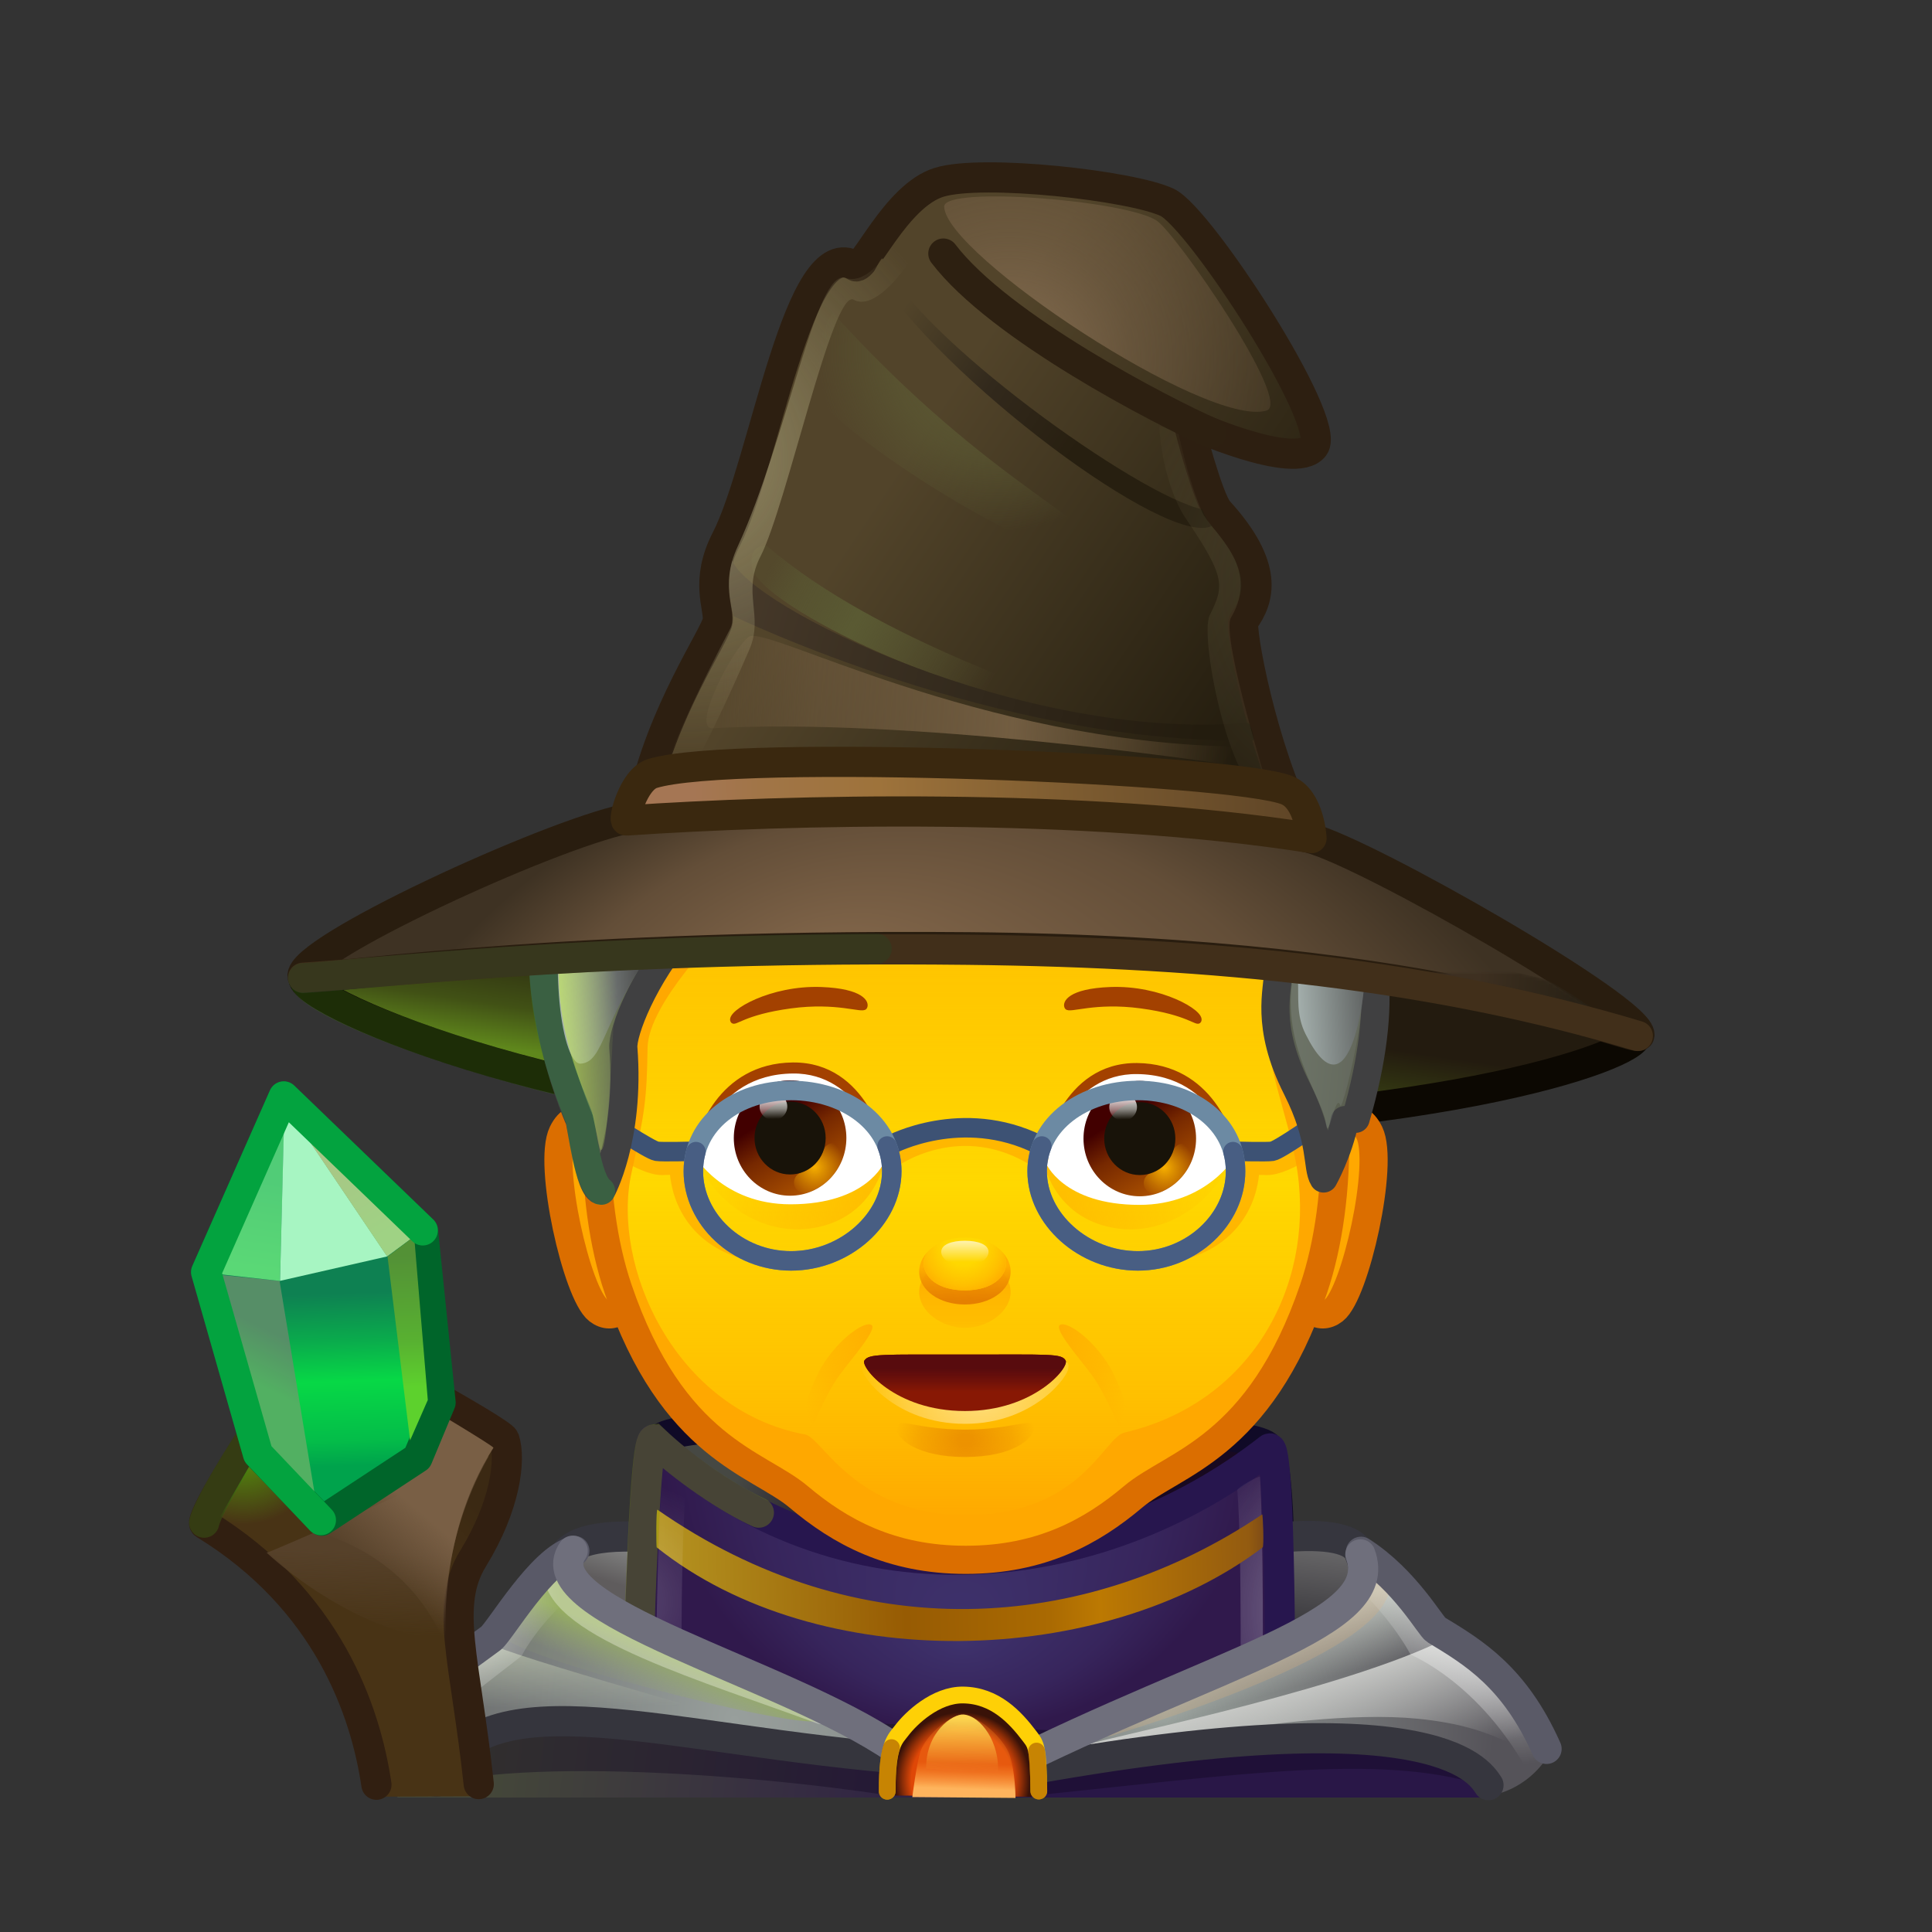 <svg xmlns="http://www.w3.org/2000/svg" xmlns:xlink="http://www.w3.org/1999/xlink" viewBox="0 0 512 512" width="512" height="512" style="width: 100%; height: 100%; transform: translate3d(0,0,0); content-visibility: visible;" preserveAspectRatio="xMidYMid meet"><rect x="0" y="0" width="512" height="512" fill="#333333" stroke="none"/><defs><clipPath id="__lottie_element_2"><rect width="512" height="512" x="0" y="0"></rect></clipPath><linearGradient id="__lottie_element_6" spreadMethod="pad" gradientUnits="userSpaceOnUse" x1="-162.75" y1="182.5" x2="-139.25" y2="159"><stop offset="0%" stop-color="rgb(72,51,21)"></stop><stop offset="50%" stop-color="rgb(66,46,20)"></stop><stop offset="100%" stop-color="rgb(59,41,19)"></stop></linearGradient><linearGradient id="__lottie_element_7" spreadMethod="pad" gradientUnits="userSpaceOnUse" x1="-162.25" y1="166" x2="-163" y2="190.75"><stop offset="0%" stop-color="rgb(86,65,42)" stop-opacity="1"></stop><stop offset="50%" stop-color="rgb(86,65,42)" stop-opacity="0.5"></stop><stop offset="100%" stop-color="rgb(86,65,42)" stop-opacity="0"></stop></linearGradient><linearGradient id="__lottie_element_8" spreadMethod="pad" gradientUnits="userSpaceOnUse" x1="-158.5" y1="157.25" x2="-174" y2="175.5"><stop offset="0%" stop-color="rgb(121,95,69)" stop-opacity="1"></stop><stop offset="50%" stop-color="rgb(121,95,69)" stop-opacity="0.5"></stop><stop offset="100%" stop-color="rgb(121,95,69)" stop-opacity="0"></stop></linearGradient><radialGradient id="__lottie_element_9" spreadMethod="pad" gradientUnits="userSpaceOnUse" cx="-215.5" cy="132.5" r="25.106" fx="-215.5" fy="132.5"><stop offset="0%" stop-color="rgb(85,164,12)" stop-opacity="1"></stop><stop offset="50%" stop-color="rgb(85,164,12)" stop-opacity="0.5"></stop><stop offset="100%" stop-color="rgb(85,164,12)" stop-opacity="0"></stop></radialGradient><linearGradient id="__lottie_element_10" spreadMethod="pad" gradientUnits="userSpaceOnUse" x1="-207.75" y1="153.375" x2="-152.125" y2="140"><stop offset="22%" stop-color="rgb(55,37,24)"></stop><stop offset="61%" stop-color="rgb(61,41,28)"></stop><stop offset="100%" stop-color="rgb(67,45,32)"></stop></linearGradient><mask id="__lottie_element_12"><path fill="url(#__lottie_element_11)" d=" M-149.5,129.25 C-149.5,129.25 -156.613,124.682 -156.613,124.682 C-156.613,124.682 -213.5,140 -213.5,140.75 C-203.625,159.25 -196.625,164.375 -193.125,164.375 C-189.218,164.375 -180.625,158.375 -156,141.375 C-155.052,140.72 -149.5,129.25 -149.5,129.25z"></path></mask><linearGradient id="__lottie_element_11" spreadMethod="pad" gradientUnits="userSpaceOnUse" x1="-207.75" y1="153.375" x2="-152.125" y2="140"><stop stop-color="rgb(255,255,255)" offset="0%" stop-opacity="0"></stop><stop stop-color="rgb(255,255,255)" offset="11%" stop-opacity="0.5"></stop><stop stop-color="rgb(255,255,255)" offset="21%" stop-opacity="1"></stop><stop stop-color="rgb(255,255,255)" offset="31%" stop-opacity="0.845"></stop><stop stop-color="rgb(255,255,255)" offset="43%" stop-opacity="0.69"></stop><stop stop-color="rgb(255,255,255)" offset="71%" stop-opacity="0.845"></stop><stop stop-color="rgb(255,255,255)" offset="100%" stop-opacity="1"></stop></linearGradient><linearGradient id="__lottie_element_13" spreadMethod="pad" gradientUnits="userSpaceOnUse" x1="-166.5" y1="88" x2="-164.75" y2="139.5"><stop offset="0%" stop-color="rgb(14,129,82)"></stop><stop offset="28%" stop-color="rgb(10,172,76)"></stop><stop offset="51%" stop-color="rgb(7,216,70)"></stop><stop offset="85%" stop-color="rgb(4,189,73)"></stop><stop offset="100%" stop-color="rgb(0,163,76)"></stop></linearGradient><linearGradient id="__lottie_element_14" spreadMethod="pad" gradientUnits="userSpaceOnUse" x1="-216" y1="113.5" x2="-209" y2="99.25"><stop offset="0%" stop-color="rgb(82,176,98)"></stop><stop offset="50%" stop-color="rgb(84,159,100)"></stop><stop offset="100%" stop-color="rgb(86,142,103)"></stop></linearGradient><linearGradient id="__lottie_element_15" spreadMethod="pad" gradientUnits="userSpaceOnUse" x1="-210.5" y1="81.5" x2="-206.75" y2="55.5"><stop offset="0%" stop-color="rgb(90,216,118)"></stop><stop offset="50%" stop-color="rgb(86,210,118)"></stop><stop offset="100%" stop-color="rgb(81,204,119)"></stop></linearGradient><linearGradient id="__lottie_element_16" spreadMethod="pad" gradientUnits="userSpaceOnUse" x1="-179.75" y1="75" x2="-198.5" y2="43.5"><stop offset="0%" stop-color="rgb(159,210,132)"></stop><stop offset="50%" stop-color="rgb(165,202,133)"></stop><stop offset="100%" stop-color="rgb(172,195,134)"></stop></linearGradient><linearGradient id="__lottie_element_17" spreadMethod="pad" gradientUnits="userSpaceOnUse" x1="-157" y1="116.5" x2="-158" y2="77.25"><stop offset="0%" stop-color="rgb(93,209,45)"></stop><stop offset="35%" stop-color="rgb(88,177,49)"></stop><stop offset="100%" stop-color="rgb(83,145,54)"></stop></linearGradient><radialGradient id="__lottie_element_21" spreadMethod="pad" gradientUnits="userSpaceOnUse" cx="-0.5" cy="135" r="208.502" fx="-42.886" fy="0.437"><stop offset="0%" stop-color="rgb(135,106,77)"></stop><stop offset="66%" stop-color="rgb(99,78,56)"></stop><stop offset="100%" stop-color="rgb(62,50,35)"></stop></radialGradient><linearGradient id="__lottie_element_22" spreadMethod="pad" gradientUnits="userSpaceOnUse" x1="81.5" y1="-4.25" x2="181.5" y2="5.75"><stop offset="49%" stop-color="rgb(59,49,35)"></stop><stop offset="56%" stop-color="rgb(61,48,34)"></stop><stop offset="71%" stop-color="rgb(62,48,33)"></stop><stop offset="84%" stop-color="rgb(52,41,27)"></stop><stop offset="100%" stop-color="rgb(42,34,22)"></stop></linearGradient><mask id="__lottie_element_24"><path fill="url(#__lottie_element_23)" d=" M-175.938,-9.625 C-176.962,-9.511 -184,-6 -186.5,-3.5 C-186.75,-3.25 52.25,-26.75 188.125,11.438 C188.176,11.452 175.753,2.677 172.069,1.711 C104.5,-16 -100.5,-18 -175.938,-9.625z"></path></mask><linearGradient id="__lottie_element_23" spreadMethod="pad" gradientUnits="userSpaceOnUse" x1="81.5" y1="-4.25" x2="181.5" y2="5.75"><stop stop-color="rgb(255,255,255)" offset="49%" stop-opacity="1"></stop><stop stop-color="rgb(255,255,255)" offset="55%" stop-opacity="1"></stop><stop stop-color="rgb(255,255,255)" offset="71%" stop-opacity="1"></stop><stop stop-color="rgb(255,255,255)" offset="86%" stop-opacity="0.995"></stop><stop stop-color="rgb(255,255,255)" offset="100%" stop-opacity="0.99"></stop></linearGradient><radialGradient id="__lottie_element_25" spreadMethod="pad" gradientUnits="userSpaceOnUse" cx="-150.5" cy="-5.5" r="88.319" fx="-150.5" fy="-5.5"><stop offset="0%" stop-color="rgb(114,138,31)"></stop><stop offset="50%" stop-color="rgb(114,138,31)"></stop><stop offset="100%" stop-color="rgb(114,138,31)"></stop></radialGradient><mask id="__lottie_element_27"><path fill="url(#__lottie_element_26)" d=" M-35.75,-10.438 C-78.75,-14.501 -171.25,-10.625 -176,-9.625 C-180.75,-8.625 -187,-2.875 -186.5,-3.125 C-127.25,-9 -35.046,-10.372 -35.75,-10.438z"></path></mask><radialGradient id="__lottie_element_26" spreadMethod="pad" gradientUnits="userSpaceOnUse" cx="-150.5" cy="-5.5" r="88.319" fx="-150.5" fy="-5.5"><stop stop-color="rgb(255,255,255)" offset="0%" stop-opacity="1"></stop><stop stop-color="rgb(255,255,255)" offset="55%" stop-opacity="0.5"></stop><stop stop-color="rgb(255,255,255)" offset="100%" stop-opacity="0"></stop></radialGradient><linearGradient id="__lottie_element_28" spreadMethod="pad" gradientUnits="userSpaceOnUse" x1="-33.875" y1="-130.938" x2="75" y2="-57.5"><stop offset="0%" stop-color="rgb(82,68,42)"></stop><stop offset="50%" stop-color="rgb(58,48,28)"></stop><stop offset="100%" stop-color="rgb(35,28,14)"></stop></linearGradient><linearGradient id="__lottie_element_29" spreadMethod="pad" gradientUnits="userSpaceOnUse" x1="-73.75" y1="-69.25" x2="79" y2="-59.75"><stop offset="0%" stop-color="rgb(110,89,61)" stop-opacity="0.21"></stop><stop offset="18%" stop-color="rgb(112,91,63)" stop-opacity="0.605"></stop><stop offset="57%" stop-color="rgb(114,93,65)" stop-opacity="1"></stop><stop offset="81%" stop-color="rgb(109,88,60)" stop-opacity="0.5"></stop><stop offset="100%" stop-color="rgb(105,84,56)" stop-opacity="0"></stop></linearGradient><linearGradient id="__lottie_element_30" spreadMethod="pad" gradientUnits="userSpaceOnUse" x1="-59.75" y1="-119" x2="6.25" y2="-84.5"><stop offset="0%" stop-color="rgb(90,90,51)" stop-opacity="0.21"></stop><stop offset="13%" stop-color="rgb(90,90,51)" stop-opacity="0.605"></stop><stop offset="41%" stop-color="rgb(90,90,51)" stop-opacity="1"></stop><stop offset="71%" stop-color="rgb(90,90,51)" stop-opacity="0.5"></stop><stop offset="100%" stop-color="rgb(90,90,51)" stop-opacity="0"></stop></linearGradient><linearGradient id="__lottie_element_31" spreadMethod="pad" gradientUnits="userSpaceOnUse" x1="-63.75" y1="-139.75" x2="68.5" y2="-125.25"><stop offset="0%" stop-color="rgb(75,63,42)"></stop><stop offset="12%" stop-color="rgb(96,80,57)"></stop><stop offset="37%" stop-color="rgb(117,96,73)"></stop><stop offset="73%" stop-color="rgb(88,75,54)"></stop><stop offset="100%" stop-color="rgb(60,55,34)"></stop></linearGradient><mask id="__lottie_element_33"><path fill="url(#__lottie_element_32)" d=" M-47.25,-177.25 C-47,-177.5 -54.75,-145.75 -60.25,-134.5 C-61.955,-131.013 3.5,-82 68.25,-79.5 C79.752,-79.056 81.971,-89.699 69.5,-93.25 C33.5,-103.5 -33.25,-152.25 -47.25,-177.25z"></path></mask><linearGradient id="__lottie_element_32" spreadMethod="pad" gradientUnits="userSpaceOnUse" x1="-63.75" y1="-139.75" x2="68.5" y2="-125.25"><stop stop-color="rgb(255,255,255)" offset="0%" stop-opacity="0.21"></stop><stop stop-color="rgb(255,255,255)" offset="12%" stop-opacity="0.605"></stop><stop stop-color="rgb(255,255,255)" offset="37%" stop-opacity="1"></stop><stop stop-color="rgb(255,255,255)" offset="75%" stop-opacity="0.5"></stop><stop stop-color="rgb(255,255,255)" offset="100%" stop-opacity="0"></stop></linearGradient><radialGradient id="__lottie_element_34" spreadMethod="pad" gradientUnits="userSpaceOnUse" cx="9.5" cy="-185.5" r="53.757" fx="9.5" fy="-185.5"><stop offset="0%" stop-color="rgb(94,94,54)" stop-opacity="1"></stop><stop offset="60%" stop-color="rgb(94,95,54)" stop-opacity="0.5"></stop><stop offset="100%" stop-color="rgb(93,95,54)" stop-opacity="0"></stop></radialGradient><radialGradient id="__lottie_element_35" spreadMethod="pad" gradientUnits="userSpaceOnUse" cx="-4.75" cy="-177.5" r="94.183" fx="-4.75" fy="-177.5"><stop offset="0%" stop-color="rgb(107,84,64)"></stop><stop offset="37%" stop-color="rgb(86,71,53)"></stop><stop offset="61%" stop-color="rgb(66,59,41)"></stop><stop offset="81%" stop-color="rgb(59,52,37)"></stop><stop offset="100%" stop-color="rgb(53,45,33)"></stop></radialGradient><mask id="__lottie_element_37"><path fill="url(#__lottie_element_36)" d=" M-27.25,-209.688 C-27.125,-209.688 -30.875,-204.75 -36.374,-207.665 C-38.459,-208.77 -42.846,-200.884 -43.25,-199 C-44.402,-193.622 40.992,-124.5 78.25,-124.5 C80.75,-124.5 75.75,-134.375 70,-134.25 C50.003,-133.815 -24.5,-197.438 -27.25,-209.688z"></path></mask><radialGradient id="__lottie_element_36" spreadMethod="pad" gradientUnits="userSpaceOnUse" cx="-4.75" cy="-177.5" r="94.183" fx="-4.75" fy="-177.5"><stop stop-color="rgb(255,255,255)" offset="0%" stop-opacity="1"></stop><stop stop-color="rgb(255,255,255)" offset="38%" stop-opacity="1"></stop><stop stop-color="rgb(255,255,255)" offset="62%" stop-opacity="1"></stop><stop stop-color="rgb(255,255,255)" offset="82%" stop-opacity="0.5"></stop><stop stop-color="rgb(255,255,255)" offset="100%" stop-opacity="0"></stop></radialGradient><radialGradient id="__lottie_element_38" spreadMethod="pad" gradientUnits="userSpaceOnUse" cx="12.844" cy="-182.75" r="92.376" fx="13.104" fy="-183.113"><stop offset="0%" stop-color="rgb(133,109,81)" stop-opacity="1"></stop><stop offset="40%" stop-color="rgb(126,103,76)" stop-opacity="0.575"></stop><stop offset="100%" stop-color="rgb(119,97,71)" stop-opacity="0.15"></stop></radialGradient><linearGradient id="__lottie_element_39" spreadMethod="pad" gradientUnits="userSpaceOnUse" x1="-20" y1="-196.5" x2="35" y2="-159.25"><stop offset="0%" stop-color="rgb(82,68,42)"></stop><stop offset="26%" stop-color="rgb(66,55,35)"></stop><stop offset="52%" stop-color="rgb(50,41,28)"></stop><stop offset="76%" stop-color="rgb(45,36,22)"></stop><stop offset="100%" stop-color="rgb(39,31,16)"></stop></linearGradient><linearGradient id="__lottie_element_40" spreadMethod="pad" gradientUnits="userSpaceOnUse" x1="-67" y1="-105.75" x2="68.75" y2="-67.5"><stop offset="0%" stop-color="rgb(69,56,41)"></stop><stop offset="26%" stop-color="rgb(59,48,34)"></stop><stop offset="52%" stop-color="rgb(50,41,28)"></stop><stop offset="76%" stop-color="rgb(43,34,21)"></stop><stop offset="100%" stop-color="rgb(35,28,14)"></stop></linearGradient><radialGradient id="__lottie_element_41" spreadMethod="pad" gradientUnits="userSpaceOnUse" cx="-85" cy="-153.5" r="89.506" fx="-85" fy="-153.5"><stop offset="0%" stop-color="rgb(195,189,144)" stop-opacity="1"></stop><stop offset="50%" stop-color="rgb(195,189,144)" stop-opacity="0.5"></stop><stop offset="100%" stop-color="rgb(195,189,144)" stop-opacity="0"></stop></radialGradient><radialGradient id="__lottie_element_42" spreadMethod="pad" gradientUnits="userSpaceOnUse" cx="131.25" cy="-116" r="97.154" fx="131.25" fy="-116"><stop offset="0%" stop-color="rgb(195,189,144)" stop-opacity="1"></stop><stop offset="50%" stop-color="rgb(195,189,144)" stop-opacity="0.5"></stop><stop offset="100%" stop-color="rgb(195,189,144)" stop-opacity="0"></stop></radialGradient><linearGradient id="__lottie_element_43" spreadMethod="pad" gradientUnits="userSpaceOnUse" x1="-80.5" y1="-33.5" x2="97" y2="-38.5"><stop offset="0%" stop-color="rgb(165,118,84)"></stop><stop offset="11%" stop-color="rgb(161,117,71)"></stop><stop offset="31%" stop-color="rgb(158,115,59)"></stop><stop offset="61%" stop-color="rgb(127,93,49)"></stop><stop offset="100%" stop-color="rgb(96,70,39)"></stop></linearGradient><linearGradient id="__lottie_element_50" spreadMethod="pad" gradientUnits="userSpaceOnUse" x1="-513.758" y1="6.966" x2="777.464" y2="-0.871"><stop offset="0%" stop-color="rgb(110,121,88)"></stop><stop offset="50%" stop-color="rgb(92,97,81)"></stop><stop offset="100%" stop-color="rgb(74,74,74)"></stop></linearGradient><linearGradient id="__lottie_element_51" spreadMethod="pad" gradientUnits="userSpaceOnUse" x1="-10.014" y1="-35.266" x2="-9.718" y2="-85.336"><stop offset="0%" stop-color="rgb(31,17,11)"></stop><stop offset="10%" stop-color="rgb(31,17,11)"></stop><stop offset="100%" stop-color="rgb(31,17,11)"></stop></linearGradient><mask id="__lottie_element_53"><path fill="url(#__lottie_element_52)" d=" M185.902,-96.047 C150.156,-120.504 -155.263,-110.882 -189.838,-97.353 C-209.866,-89.516 -198.112,-20.731 -196.369,-21.16 C-118.435,-40.317 138.88,-39.011 191.127,-13.323 C193.081,-12.362 202.447,-84.727 185.902,-96.047z"></path></mask><linearGradient id="__lottie_element_52" spreadMethod="pad" gradientUnits="userSpaceOnUse" x1="-10.014" y1="-35.266" x2="-9.718" y2="-85.336"><stop stop-color="rgb(255,255,255)" offset="0%" stop-opacity="0"></stop><stop stop-color="rgb(255,255,255)" offset="14%" stop-opacity="0.5"></stop><stop stop-color="rgb(255,255,255)" offset="100%" stop-opacity="1"></stop></linearGradient><linearGradient id="__lottie_element_54" spreadMethod="pad" gradientUnits="userSpaceOnUse" x1="-190.7" y1="-23.511" x2="-146.43" y2="-26.994"><stop offset="0%" stop-color="rgb(178,191,188)"></stop><stop offset="50%" stop-color="rgb(126,133,131)"></stop><stop offset="100%" stop-color="rgb(74,74,74)"></stop></linearGradient><linearGradient id="__lottie_element_55" spreadMethod="pad" gradientUnits="userSpaceOnUse" x1="153.692" y1="-42.233" x2="230.181" y2="-35.702"><stop offset="0%" stop-color="rgb(178,191,188)"></stop><stop offset="47%" stop-color="rgb(126,133,131)"></stop><stop offset="100%" stop-color="rgb(74,74,74)"></stop></linearGradient><linearGradient id="__lottie_element_56" spreadMethod="pad" gradientUnits="userSpaceOnUse" x1="147.161" y1="-27.865" x2="195.785" y2="-31.348"><stop offset="0%" stop-color="rgb(178,191,188)"></stop><stop offset="50%" stop-color="rgb(126,133,131)"></stop><stop offset="100%" stop-color="rgb(74,74,74)"></stop></linearGradient><linearGradient id="__lottie_element_57" spreadMethod="pad" gradientUnits="userSpaceOnUse" x1="-202.02" y1="-15.239" x2="-159.491" y2="-17.416"><stop offset="0%" stop-color="rgb(196,234,85)" stop-opacity="1"></stop><stop offset="50%" stop-color="rgb(196,234,85)" stop-opacity="0.5"></stop><stop offset="100%" stop-color="rgb(196,234,85)" stop-opacity="0"></stop></linearGradient><linearGradient id="__lottie_element_58" spreadMethod="pad" gradientUnits="userSpaceOnUse" x1="-13.932" y1="-38.75" x2="-13.201" y2="-92.302"><stop offset="0%" stop-color="rgb(31,17,11)"></stop><stop offset="10%" stop-color="rgb(31,17,11)"></stop><stop offset="100%" stop-color="rgb(31,17,11)"></stop></linearGradient><mask id="__lottie_element_60"><path fill="url(#__lottie_element_59)" d=" M-189.403,-99.094 C-209.866,-87.774 -198.072,-20.412 -196.804,-20.724 C-110.162,-42.058 133.656,-36.398 191.671,-14.629 C192.106,-14.194 203.753,-80.808 185.467,-96.917 C131.567,-144.4 -149.142,-121.366 -189.403,-99.094z"></path></mask><linearGradient id="__lottie_element_59" spreadMethod="pad" gradientUnits="userSpaceOnUse" x1="-13.932" y1="-38.75" x2="-13.201" y2="-92.302"><stop stop-color="rgb(255,255,255)" offset="0%" stop-opacity="0"></stop><stop stop-color="rgb(255,255,255)" offset="14%" stop-opacity="0.5"></stop><stop stop-color="rgb(255,255,255)" offset="100%" stop-opacity="1"></stop></linearGradient><linearGradient id="__lottie_element_67" spreadMethod="pad" gradientUnits="userSpaceOnUse" x1="-5.926" y1="73.764" x2="-5.926" y2="106.673"><stop offset="0%" stop-color="rgb(255,168,0)" stop-opacity="1"></stop><stop offset="66%" stop-color="rgb(255,168,0)" stop-opacity="0.5"></stop><stop offset="100%" stop-color="rgb(255,168,0)" stop-opacity="0"></stop></linearGradient><linearGradient id="__lottie_element_68" spreadMethod="pad" gradientUnits="userSpaceOnUse" x1="-5.222" y1="85.379" x2="-5.676" y2="56.989"><stop offset="10%" stop-color="rgb(219,110,0)" stop-opacity="1"></stop><stop offset="51%" stop-color="rgb(219,110,0)" stop-opacity="0.5"></stop><stop offset="80%" stop-color="rgb(219,110,0)" stop-opacity="0"></stop></linearGradient><radialGradient id="__lottie_element_69" spreadMethod="pad" gradientUnits="userSpaceOnUse" cx="-5.926" cy="50.764" r="30.842" fx="-5.926" fy="50.764"><stop offset="36%" stop-color="rgb(255,168,0)" stop-opacity="0"></stop><stop offset="74%" stop-color="rgb(255,168,0)" stop-opacity="0.5"></stop><stop offset="100%" stop-color="rgb(255,168,0)" stop-opacity="1"></stop></radialGradient><linearGradient id="__lottie_element_70" spreadMethod="pad" gradientUnits="userSpaceOnUse" x1="-5.926" y1="47.764" x2="-5.926" y2="60.272"><stop offset="0%" stop-color="rgb(255,255,255)" stop-opacity="1"></stop><stop offset="50%" stop-color="rgb(255,255,255)" stop-opacity="0.5"></stop><stop offset="100%" stop-color="rgb(255,255,255)" stop-opacity="0"></stop></linearGradient><radialGradient id="__lottie_element_74" spreadMethod="pad" gradientUnits="userSpaceOnUse" cx="5.557" cy="142.421" r="53.463" fx="5.557" fy="142.421"><stop offset="0%" stop-color="rgb(255,255,255)" stop-opacity="1"></stop><stop offset="60%" stop-color="rgb(255,255,255)" stop-opacity="0.5"></stop><stop offset="100%" stop-color="rgb(255,255,255)" stop-opacity="0"></stop></radialGradient><linearGradient id="__lottie_element_75" spreadMethod="pad" gradientUnits="userSpaceOnUse" x1="-1.443" y1="142.421" x2="-1.443" y2="127.67"><stop offset="0%" stop-color="rgb(88,11,14)" stop-opacity="0"></stop><stop offset="34%" stop-color="rgb(88,11,14)" stop-opacity="0.5"></stop><stop offset="75%" stop-color="rgb(88,11,14)" stop-opacity="1"></stop></linearGradient><radialGradient id="__lottie_element_76" spreadMethod="pad" gradientUnits="userSpaceOnUse" cx="-0.193" cy="165.671" r="30.535" fx="-0.193" fy="165.671"><stop offset="10%" stop-color="rgb(219,110,0)" stop-opacity="1"></stop><stop offset="64%" stop-color="rgb(219,110,0)" stop-opacity="0.505"></stop><stop offset="100%" stop-color="rgb(219,110,0)" stop-opacity="0.01"></stop></radialGradient><linearGradient id="__lottie_element_77" spreadMethod="pad" gradientUnits="userSpaceOnUse" x1="-29.244" y1="127.921" x2="-69.092" y2="138.552"><stop offset="0%" stop-color="rgb(255,168,0)" stop-opacity="1"></stop><stop offset="60%" stop-color="rgb(255,168,0)" stop-opacity="0.5"></stop><stop offset="100%" stop-color="rgb(255,168,0)" stop-opacity="0"></stop></linearGradient><linearGradient id="__lottie_element_78" spreadMethod="pad" gradientUnits="userSpaceOnUse" x1="-29.244" y1="127.921" x2="-69.092" y2="138.552"><stop offset="0%" stop-color="rgb(255,168,0)" stop-opacity="1"></stop><stop offset="60%" stop-color="rgb(255,168,0)" stop-opacity="0.5"></stop><stop offset="100%" stop-color="rgb(255,168,0)" stop-opacity="0"></stop></linearGradient><linearGradient id="__lottie_element_82" spreadMethod="pad" gradientUnits="userSpaceOnUse" x1="-85.926" y1="-18.986" x2="-65.166" y2="14.66"><stop offset="0%" stop-color="rgb(66,0,0)"></stop><stop offset="37%" stop-color="rgb(118,40,0)"></stop><stop offset="100%" stop-color="rgb(170,80,0)"></stop></linearGradient><radialGradient id="__lottie_element_83" spreadMethod="pad" gradientUnits="userSpaceOnUse" cx="-67.926" cy="6.764" r="14.795" fx="-67.926" fy="6.764"><stop offset="0%" stop-color="rgb(246,175,0)" stop-opacity="1"></stop><stop offset="50%" stop-color="rgb(246,175,0)" stop-opacity="0.5"></stop><stop offset="100%" stop-color="rgb(246,175,0)" stop-opacity="0"></stop></radialGradient><linearGradient id="__lottie_element_84" spreadMethod="pad" gradientUnits="userSpaceOnUse" x1="-87.488" y1="-28.674" x2="-87.31" y2="-16.361"><stop offset="0%" stop-color="rgb(255,255,255)" stop-opacity="1"></stop><stop offset="60%" stop-color="rgb(255,255,255)" stop-opacity="0.5"></stop><stop offset="100%" stop-color="rgb(255,255,255)" stop-opacity="0"></stop></linearGradient><linearGradient id="__lottie_element_85" spreadMethod="pad" gradientUnits="userSpaceOnUse" x1="-85.926" y1="-18.986" x2="-65.166" y2="14.66"><stop offset="0%" stop-color="rgb(66,0,0)"></stop><stop offset="37%" stop-color="rgb(118,40,0)"></stop><stop offset="100%" stop-color="rgb(170,80,0)"></stop></linearGradient><radialGradient id="__lottie_element_86" spreadMethod="pad" gradientUnits="userSpaceOnUse" cx="-67.926" cy="6.764" r="14.795" fx="-67.926" fy="6.764"><stop offset="0%" stop-color="rgb(246,175,0)" stop-opacity="1"></stop><stop offset="50%" stop-color="rgb(246,175,0)" stop-opacity="0.5"></stop><stop offset="100%" stop-color="rgb(246,175,0)" stop-opacity="0"></stop></radialGradient><linearGradient id="__lottie_element_87" spreadMethod="pad" gradientUnits="userSpaceOnUse" x1="-87.488" y1="-28.674" x2="-87.31" y2="-16.361"><stop offset="0%" stop-color="rgb(255,255,255)" stop-opacity="1"></stop><stop offset="60%" stop-color="rgb(255,255,255)" stop-opacity="0.5"></stop><stop offset="100%" stop-color="rgb(255,255,255)" stop-opacity="0"></stop></linearGradient><linearGradient id="__lottie_element_91" spreadMethod="pad" gradientUnits="userSpaceOnUse" x1="47.477" y1="38.407" x2="122.56" y2="51.587"><stop offset="0%" stop-color="rgb(255,168,0)" stop-opacity="1"></stop><stop offset="50%" stop-color="rgb(255,168,0)" stop-opacity="0.5"></stop><stop offset="100%" stop-color="rgb(255,168,0)" stop-opacity="0"></stop></linearGradient><linearGradient id="__lottie_element_92" spreadMethod="pad" gradientUnits="userSpaceOnUse" x1="-48.523" y1="39.657" x2="-125.61" y2="51.918"><stop offset="0%" stop-color="rgb(255,168,0)" stop-opacity="1"></stop><stop offset="50%" stop-color="rgb(255,168,0)" stop-opacity="0.5"></stop><stop offset="100%" stop-color="rgb(255,168,0)" stop-opacity="0"></stop></linearGradient><linearGradient id="__lottie_element_96" spreadMethod="pad" gradientUnits="userSpaceOnUse" x1="-68.523" y1="-183.593" x2="-26.33" y2="-58.469"><stop offset="9%" stop-color="rgb(219,110,0)" stop-opacity="1"></stop><stop offset="49%" stop-color="rgb(219,110,0)" stop-opacity="0.5"></stop><stop offset="71%" stop-color="rgb(219,110,0)" stop-opacity="0"></stop></linearGradient><linearGradient id="__lottie_element_97" spreadMethod="pad" gradientUnits="userSpaceOnUse" x1="-0.523" y1="-112.593" x2="-0.523" y2="198.725"><stop offset="0%" stop-color="rgb(255,216,0)" stop-opacity="0.02"></stop><stop offset="10%" stop-color="rgb(255,216,0)" stop-opacity="0.51"></stop><stop offset="50%" stop-color="rgb(255,216,0)" stop-opacity="1"></stop><stop offset="81%" stop-color="rgb(255,216,0)" stop-opacity="0.505"></stop><stop offset="100%" stop-color="rgb(255,216,0)" stop-opacity="0.01"></stop></linearGradient><radialGradient id="__lottie_element_98" spreadMethod="pad" gradientUnits="userSpaceOnUse" cx="-0.523" cy="-65.593" r="60.755" fx="-0.523" fy="-65.593"><stop offset="0%" stop-color="rgb(255,168,0)" stop-opacity="1"></stop><stop offset="50%" stop-color="rgb(255,168,0)" stop-opacity="0.5"></stop><stop offset="100%" stop-color="rgb(255,168,0)" stop-opacity="0"></stop></radialGradient><radialGradient id="__lottie_element_99" spreadMethod="pad" gradientUnits="userSpaceOnUse" cx="-0.523" cy="-86.593" r="36.418" fx="-0.523" fy="-86.593"><stop offset="0%" stop-color="rgb(255,168,0)" stop-opacity="1"></stop><stop offset="50%" stop-color="rgb(255,168,0)" stop-opacity="0.5"></stop><stop offset="100%" stop-color="rgb(255,168,0)" stop-opacity="0"></stop></radialGradient><radialGradient id="__lottie_element_106" spreadMethod="pad" gradientUnits="userSpaceOnUse" cx="59.25" cy="214.75" r="98.312" fx="59.25" fy="214.75"><stop offset="0%" stop-color="rgb(152,160,155)"></stop><stop offset="50%" stop-color="rgb(119,121,122)"></stop><stop offset="100%" stop-color="rgb(85,83,89)"></stop></radialGradient><linearGradient id="__lottie_element_107" spreadMethod="pad" gradientUnits="userSpaceOnUse" x1="106" y1="182" x2="111.75" y2="202.25"><stop offset="0%" stop-color="rgb(198,204,196)" stop-opacity="1"></stop><stop offset="50%" stop-color="rgb(198,204,196)" stop-opacity="0.5"></stop><stop offset="100%" stop-color="rgb(198,204,196)" stop-opacity="0"></stop></linearGradient><linearGradient id="__lottie_element_108" spreadMethod="pad" gradientUnits="userSpaceOnUse" x1="144" y1="190" x2="154" y2="224.5"><stop offset="0%" stop-color="rgb(205,206,203)" stop-opacity="1"></stop><stop offset="50%" stop-color="rgb(205,206,203)" stop-opacity="0.5"></stop><stop offset="100%" stop-color="rgb(205,206,203)" stop-opacity="0"></stop></linearGradient><radialGradient id="__lottie_element_109" spreadMethod="pad" gradientUnits="userSpaceOnUse" cx="162" cy="184" r="45.267" fx="162.049" fy="183.499"><stop offset="0%" stop-color="rgb(255,255,255)" stop-opacity="1"></stop><stop offset="47%" stop-color="rgb(255,255,255)" stop-opacity="0.5"></stop><stop offset="100%" stop-color="rgb(255,255,255)" stop-opacity="0"></stop></radialGradient><radialGradient id="__lottie_element_110" spreadMethod="pad" gradientUnits="userSpaceOnUse" cx="-29.469" cy="208.938" r="152.542" fx="-69.305" fy="215.842"><stop offset="0%" stop-color="rgb(152,159,156)"></stop><stop offset="50%" stop-color="rgb(123,127,126)"></stop><stop offset="100%" stop-color="rgb(95,95,96)"></stop></radialGradient><linearGradient id="__lottie_element_111" spreadMethod="pad" gradientUnits="userSpaceOnUse" x1="-114.25" y1="185.5" x2="-119.016" y2="197.156"><stop offset="0%" stop-color="rgb(150,174,97)" stop-opacity="1"></stop><stop offset="50%" stop-color="rgb(149,170,103)" stop-opacity="0.56"></stop><stop offset="100%" stop-color="rgb(148,166,108)" stop-opacity="0.12"></stop></linearGradient><linearGradient id="__lottie_element_112" spreadMethod="pad" gradientUnits="userSpaceOnUse" x1="-125.25" y1="192" x2="-125" y2="212"><stop offset="0%" stop-color="rgb(174,182,163)" stop-opacity="1"></stop><stop offset="50%" stop-color="rgb(174,182,163)" stop-opacity="0.5"></stop><stop offset="100%" stop-color="rgb(174,182,163)" stop-opacity="0"></stop></linearGradient><radialGradient id="__lottie_element_113" spreadMethod="pad" gradientUnits="userSpaceOnUse" cx="-157" cy="182.5" r="36.459" fx="-157" fy="182.5"><stop offset="0%" stop-color="rgb(255,255,255)" stop-opacity="1"></stop><stop offset="50%" stop-color="rgb(255,255,255)" stop-opacity="0.5"></stop><stop offset="100%" stop-color="rgb(255,255,255)" stop-opacity="0"></stop></radialGradient><radialGradient id="__lottie_element_114" spreadMethod="pad" gradientUnits="userSpaceOnUse" cx="-1.125" cy="233.75" r="20.209" fx="-1.125" fy="233.75"><stop offset="75%" stop-color="rgb(223,71,7)"></stop><stop offset="88%" stop-color="rgb(140,45,7)"></stop><stop offset="100%" stop-color="rgb(57,18,8)"></stop></radialGradient><linearGradient id="__lottie_element_115" spreadMethod="pad" gradientUnits="userSpaceOnUse" x1="0" y1="236.5" x2="0.25" y2="228.75"><stop offset="0%" stop-color="rgb(255,183,95)" stop-opacity="1"></stop><stop offset="50%" stop-color="rgb(255,162,65)" stop-opacity="0.63"></stop><stop offset="100%" stop-color="rgb(255,141,34)" stop-opacity="0.26"></stop></linearGradient><linearGradient id="__lottie_element_116" spreadMethod="pad" gradientUnits="userSpaceOnUse" x1="-0.75" y1="215.5" x2="-0.875" y2="231.25"><stop offset="0%" stop-color="rgb(253,212,79)" stop-opacity="1"></stop><stop offset="50%" stop-color="rgb(253,212,79)" stop-opacity="0.5"></stop><stop offset="100%" stop-color="rgb(253,212,79)" stop-opacity="0"></stop></linearGradient><linearGradient id="__lottie_element_120" spreadMethod="pad" gradientUnits="userSpaceOnUse" x1="-142" y1="224" x2="23" y2="244.5"><stop offset="0%" stop-color="rgb(68,71,57)"></stop><stop offset="50%" stop-color="rgb(55,47,65)"></stop><stop offset="100%" stop-color="rgb(41,23,71)"></stop></linearGradient><radialGradient id="__lottie_element_121" spreadMethod="pad" gradientUnits="userSpaceOnUse" cx="-1.687" cy="129.938" r="89.718" fx="-1.18" fy="193.088"><stop offset="0%" stop-color="rgb(62,50,108)"></stop><stop offset="64%" stop-color="rgb(55,37,92)"></stop><stop offset="100%" stop-color="rgb(48,25,76)"></stop></radialGradient><radialGradient id="__lottie_element_122" spreadMethod="pad" gradientUnits="userSpaceOnUse" cx="126.25" cy="183.25" r="63.908" fx="126.25" fy="183.25"><stop offset="0%" stop-color="rgb(255,255,255)" stop-opacity="1"></stop><stop offset="50%" stop-color="rgb(255,255,255)" stop-opacity="0.5"></stop><stop offset="100%" stop-color="rgb(255,255,255)" stop-opacity="0"></stop></radialGradient><linearGradient id="__lottie_element_123" spreadMethod="pad" gradientUnits="userSpaceOnUse" x1="-98.406" y1="168.656" x2="-32.656" y2="205.813"><stop offset="0%" stop-color="rgb(115,129,101)"></stop><stop offset="22%" stop-color="rgb(115,129,101)"></stop><stop offset="100%" stop-color="rgb(115,129,101)"></stop></linearGradient><mask id="__lottie_element_125"><path fill="url(#__lottie_element_124)" d=" M-90.188,140.656 C-91.063,140.531 -93.515,157.625 -92.535,215.766 C-92.476,219.274 -8.125,227.563 -8.125,227.563 C-8.125,227.563 -11.672,171.464 -13.656,170.906 C-25.875,167.468 -49.219,174.078 -90.188,140.656z"></path></mask><linearGradient id="__lottie_element_124" spreadMethod="pad" gradientUnits="userSpaceOnUse" x1="-98.406" y1="168.656" x2="-32.656" y2="205.813"><stop stop-color="rgb(255,255,255)" offset="0%" stop-opacity="1"></stop><stop stop-color="rgb(255,255,255)" offset="29%" stop-opacity="0.5"></stop><stop stop-color="rgb(255,255,255)" offset="100%" stop-opacity="0"></stop></linearGradient><linearGradient id="__lottie_element_126" spreadMethod="pad" gradientUnits="userSpaceOnUse" x1="93.625" y1="163.5" x2="-93.094" y2="168.719"><stop offset="0%" stop-color="rgb(106,60,29)"></stop><stop offset="5%" stop-color="rgb(147,91,16)"></stop><stop offset="29%" stop-color="rgb(188,121,2)"></stop><stop offset="37%" stop-color="rgb(170,106,2)"></stop><stop offset="60%" stop-color="rgb(151,91,3)"></stop><stop offset="80%" stop-color="rgb(166,120,18)"></stop><stop offset="100%" stop-color="rgb(181,149,33)"></stop></linearGradient><radialGradient id="__lottie_element_127" spreadMethod="pad" gradientUnits="userSpaceOnUse" cx="-101.75" cy="180.5" r="35.89" fx="-101.75" fy="180.5"><stop offset="0%" stop-color="rgb(255,255,255)" stop-opacity="1"></stop><stop offset="50%" stop-color="rgb(255,255,255)" stop-opacity="0.5"></stop><stop offset="100%" stop-color="rgb(255,255,255)" stop-opacity="0"></stop></radialGradient><radialGradient id="__lottie_element_131" spreadMethod="pad" gradientUnits="userSpaceOnUse" cx="1.559" cy="43.883" r="41.409" fx="1.559" fy="43.883"><stop offset="19%" stop-color="rgb(255,168,0)" stop-opacity="1"></stop><stop offset="66%" stop-color="rgb(255,168,0)" stop-opacity="0.5"></stop><stop offset="99%" stop-color="rgb(255,168,0)" stop-opacity="0"></stop></radialGradient><linearGradient id="__lottie_element_135" spreadMethod="pad" gradientUnits="userSpaceOnUse" x1="94" y1="149.75" x2="89.75" y2="186.25"><stop offset="0%" stop-color="rgb(128,128,128)"></stop><stop offset="50%" stop-color="rgb(94,93,95)"></stop><stop offset="100%" stop-color="rgb(59,58,62)"></stop></linearGradient><linearGradient id="__lottie_element_136" spreadMethod="pad" gradientUnits="userSpaceOnUse" x1="-69.125" y1="174.75" x2="-72.5" y2="185.375"><stop offset="0%" stop-color="rgb(130,130,130)"></stop><stop offset="50%" stop-color="rgb(112,111,111)"></stop><stop offset="100%" stop-color="rgb(95,92,93)"></stop></linearGradient><linearGradient id="__lottie_element_140" spreadMethod="pad" gradientUnits="userSpaceOnUse" x1="-156.5" y1="19.5" x2="-151" y2="-18"><stop offset="0%" stop-color="rgb(95,135,28)"></stop><stop offset="33%" stop-color="rgb(65,81,21)"></stop><stop offset="100%" stop-color="rgb(35,27,15)"></stop></linearGradient><linearGradient id="__lottie_element_144" spreadMethod="pad" gradientUnits="userSpaceOnUse" x1="-68.5" y1="144.5" x2="-32" y2="165"><stop offset="0%" stop-color="rgb(70,72,67)"></stop><stop offset="50%" stop-color="rgb(47,41,50)"></stop><stop offset="100%" stop-color="rgb(24,9,32)"></stop></linearGradient></defs><g clip-path="url(#__lottie_element_2)"><g style="display: block;" transform="matrix(0.889,0,0,0.889,256,263.889)" opacity="1"><g opacity="1" transform="matrix(1,0,0,1,0,0)"><path fill="url(#__lottie_element_144)" fill-opacity="1" d=" M-90.648,131.75 C-99.191,137.798 -95.109,208.75 -95.109,208.75 C-95.109,208.75 93.25,208.5 93.25,208.5 C93.25,208.5 95.227,138.773 89.727,134.273 C79.47,125.881 -79.523,123.875 -90.648,131.75z"></path><path stroke-linecap="butt" stroke-linejoin="miter" fill-opacity="0" stroke-miterlimit="4" stroke="rgb(16,10,39)" stroke-opacity="1" stroke-width="9" d=" M-90.648,131.75 C-99.191,137.798 -95.109,208.75 -95.109,208.75 C-95.109,208.75 93.25,208.5 93.25,208.5 C93.25,208.5 95.227,138.773 89.727,134.273 C79.47,125.881 -79.523,123.875 -90.648,131.75z"></path></g></g><g style="display: block;" transform="matrix(0.889,0,0,0.889,256,257.889)" opacity="1"><g opacity="1" transform="matrix(1,0,0,1,0,0)"><path fill="url(#__lottie_element_140)" fill-opacity="1" d=" M-2,-20.5 C-82.145,-23.142 -197.5,-5.518 -197.5,1.5 C-197.5,9 -112.498,45.701 -1,46.5 C138.5,47.5 200.25,24.25 199.75,18.75 C198.47,4.666 89,-17.5 -2,-20.5z"></path><path stroke-linecap="butt" stroke-linejoin="miter" fill-opacity="0" stroke-miterlimit="4" stroke="rgb(12,8,2)" stroke-opacity="1" stroke-width="9" d=" M-2,-20.5 C-82.145,-23.142 -197.5,-5.518 -197.5,1.5 C-197.5,9 -112.498,45.701 -1,46.5 C138.5,47.5 200.25,24.25 199.75,18.75 C198.47,4.666 89,-17.5 -2,-20.5z"></path></g><g opacity="0.25" transform="matrix(1,0,0,1,0,0)"><path stroke-linecap="butt" stroke-linejoin="miter" fill-opacity="0" stroke-miterlimit="4" stroke="rgb(79,157,24)" stroke-opacity="1" stroke-width="9" d=" M-197.375,1.625 C-196.125,11.625 -92.75,49.125 -1.25,46.375"></path></g></g><g style="display: block;" transform="matrix(0.889,0,0,0.889,256,263.889)" opacity="1"><g opacity="1" transform="matrix(1,0,0,1,0,0)"><path fill="url(#__lottie_element_135)" fill-opacity="1" d=" M117.125,165.852 C112.876,156.521 78,161.75 41.867,173.112 C34.951,175.287 2.242,225.092 5.75,225 C24.75,224.5 132.75,200.165 117.125,165.852z"></path><path stroke-linecap="butt" stroke-linejoin="miter" fill-opacity="0" stroke-miterlimit="4" stroke="rgb(54,54,62)" stroke-opacity="1" stroke-width="9" d=" M117.125,165.852 C112.876,156.521 78,161.75 41.867,173.112 C34.951,175.287 2.242,225.092 5.75,225 C24.75,224.5 132.75,200.165 117.125,165.852z"></path></g><g opacity="1" transform="matrix(1,0,0,1,0,0)"><path fill="url(#__lottie_element_136)" fill-opacity="1" d=" M-36.25,177.25 C-58.5,165.25 -112.858,153.825 -120,167.25 C-129.094,184.344 -35.5,210.5 -21.25,225.75"></path><path stroke-linecap="butt" stroke-linejoin="miter" fill-opacity="0" stroke-miterlimit="4" stroke="rgb(54,54,62)" stroke-opacity="1" stroke-width="9" d=" M-36.25,177.25 C-58.5,165.25 -112.858,153.825 -120,167.25 C-129.094,184.344 -35.5,210.5 -21.25,225.75"></path></g></g><g style="display: block;" transform="matrix(0.889,0,0,0.889,28.443,36.333)" opacity="1"><g opacity="1" transform="matrix(1,0,0,1,254.941,441.71)"><path fill="rgb(181,102,6)" fill-opacity="1" d=" M40.076,-25.8 C40.076,-25.8 0,-22.757 0,-22.757 C0,-22.757 -40.076,-25.8 -40.076,-25.8 C-40.076,-25.8 -41.062,19.005 -41.062,19.005 C-41.062,19.005 -23.205,25.8 0,25.8 C23.205,25.8 41.062,19.005 41.062,19.005 C41.062,19.005 40.076,-25.8 40.076,-25.8z"></path></g><g opacity="1" transform="matrix(1,0,0,1,254.941,441.71)"><path fill="url(#__lottie_element_131)" fill-opacity="1" d=" M40.076,-25.8 C40.076,-25.8 0,-22.757 0,-22.757 C0,-22.757 -40.076,-25.8 -40.076,-25.8 C-40.076,-25.8 -41.062,19.005 -41.062,19.005 C-41.062,19.005 -23.205,25.8 0,25.8 C23.205,25.8 41.062,19.005 41.062,19.005 C41.062,19.005 40.076,-25.8 40.076,-25.8z"></path></g><g opacity="1" transform="matrix(1,0,0,1,254.941,436.813)"><path stroke-linecap="round" stroke-linejoin="round" fill-opacity="0" stroke="rgb(153,71,4)" stroke-opacity="1" stroke-width="9" d=" M41.062,20.902 C41.062,20.902 40.076,-20.902 40.076,-20.902 C40.076,-20.902 0,-17.859 0,-17.859 C0,-17.859 -40.076,-20.902 -40.076,-20.902 C-40.076,-20.902 -41.062,20.902 -41.062,20.902"></path></g></g><g style="display: block;" transform="matrix(0.889,0,0,0.889,256,263.889)" opacity="1"><g opacity="1" transform="matrix(1,0,0,1,0,0)"><path fill="url(#__lottie_element_120)" fill-opacity="1" d=" M97,210.5 C36.5,210.5 -58.95,207.525 -93.5,206.25 C-168,203.5 -169.5,239 -169.5,239 C-169.5,239 157.438,239 157.438,239 C157.438,239 162.349,210.5 97,210.5z"></path></g><g opacity="0.38" transform="matrix(1,0,0,1,0,0)"><path fill="rgb(15,6,30)" fill-opacity="1" d=" M-124.25,211 C-148,210.5 -170.9,239.758 -169,238.75 C-144.5,225.75 -64.25,232 -23.5,238.313 C-22.75,238.313 19,239 19.5,238.5 C82.25,232 123,226 152.937,235.063 C153.687,235.063 155.75,214.5 111.25,213.75 C88.968,213.374 -87.217,211.78 -124.25,211z"></path></g><g opacity="1" transform="matrix(1,0,0,1,0,0)"><path fill="url(#__lottie_element_121)" fill-opacity="1" d=" M-98.016,214.156 C-96.047,137.234 -93.797,132.313 -93.234,132.313 C-37.265,183.922 39.094,175.203 90.422,134.984 C93.88,132.274 93.797,216.265 93.516,221.609"></path><path stroke-linecap="butt" stroke-linejoin="miter" fill-opacity="0" stroke-miterlimit="4" stroke="rgb(39,22,78)" stroke-opacity="1" stroke-width="9" d=" M-98.016,214.156 C-96.047,137.234 -93.797,132.313 -93.234,132.313 C-37.265,183.922 39.094,175.203 90.422,134.984 C93.88,132.274 93.797,216.265 93.516,221.609"></path></g><g opacity="0.55" transform="matrix(1,0,0,1,0,0)"><path fill="url(#__lottie_element_122)" fill-opacity="1" d=" M87.641,143.375 C87.328,143 80.815,146.596 80.875,147.344 C82.406,166.344 81.719,217.734 81.719,217.734 C81.719,217.734 87.281,220.859 88.031,213.859 C88.781,206.859 88.594,156.922 87.641,143.375z"></path></g><g opacity="1" transform="matrix(1,0,0,1,0,0)"><path fill="url(#__lottie_element_123)" mask="url(#__lottie_element_125)" fill-opacity="1" d="M0 0 M-90.188,140.656 C-91.063,140.531 -93.515,157.625 -92.535,215.766 C-92.476,219.274 -8.125,227.563 -8.125,227.563 C-8.125,227.563 -11.672,171.464 -13.656,170.906 C-25.875,167.468 -49.219,174.078 -90.188,140.656z"></path></g><g opacity="1" transform="matrix(1,0,0,1,0,0)"><path fill="url(#__lottie_element_126)" fill-opacity="1" d=" M-91.988,153.203 C-92.398,152.917 -92.391,164.375 -92.188,164.438 C-44.157,202.766 40.781,200.516 88.406,164.453 C88.906,164.203 88.504,154.458 88.297,154.598 C35.297,190.286 -32.519,194.609 -91.988,153.203z"></path></g><g opacity="1" transform="matrix(1,0,0,1,0,0)"><path fill="url(#__lottie_element_127)" fill-opacity="0.2" d=" M-89.875,139.672 C-91.414,140.771 -92.391,185.891 -92.672,217.516 C-92.691,219.641 -86.041,220.827 -84.656,220.25 C-84.656,220.344 -85.5,170.563 -83.406,145.25 C-83.031,144.5 -89.625,139.672 -89.875,139.672z"></path></g><g opacity="1" transform="matrix(1,0,0,1,0,0)"><g opacity="0.31" transform="matrix(1,0,0,1,0,0)"><path stroke-linecap="round" stroke-linejoin="miter" fill-opacity="0" stroke-miterlimit="4" stroke="rgb(142,172,1)" stroke-opacity="1" stroke-width="9" d=" M-61.75,154.072 C-70.84,149.961 -84.234,140.891 -93.13,132.298 C-94.149,132.453 -96.188,139.765 -98.096,214.453"></path></g></g></g><g style="display: block;" transform="matrix(0.889,0,0,0.889,256,263.889)" opacity="1"><g opacity="1" transform="matrix(1,0,0,1,0,0)"><g opacity="1" transform="matrix(1,0,0,1,0,0)"><path fill="url(#__lottie_element_106)" fill-opacity="1" d=" M117.75,164.75 C128.5,187.5 63.5,202.25 13.637,228.193 C9.834,230.171 8.105,232.984 9.25,232.75 C116.75,210.75 156.75,224.625 156,238.375 C156.5,238.375 167,237.251 174,225.938 C176.499,221.899 158,199.75 141,190.5 C139.447,189.655 118,164.75 117.75,164.75z"></path></g><g opacity="1" transform="matrix(1,0,0,1,0,0)"><path fill="url(#__lottie_element_107)" fill-opacity="1" d=" M121.25,170.5 C111.25,190.25 44.75,217.25 44.5,217 C43.302,224.19 134,199.25 140,192.75 C141.746,190.859 121.937,169.143 121.25,170.5z"></path></g><g opacity="1" transform="matrix(1,0,0,1,0,0)"><path fill="url(#__lottie_element_108)" fill-opacity="1" d=" M140.25,193 C107.75,208.25 35.727,222.406 34.5,223.75 C29.25,229.5 96.083,211.77 134.5,215.5 C160.25,218 164.75,226.75 171,225.25 C177.32,223.733 147.032,189.818 140.25,193z"></path></g><g opacity="0.29" transform="matrix(1,0,0,1,0,0)"><path stroke-linecap="round" stroke-linejoin="miter" fill-opacity="0" stroke-miterlimit="4" stroke="rgb(213,174,123)" stroke-opacity="1" stroke-width="9" d=" M121.5,171 C131,189 53.5,212.75 42.25,216.25"></path></g><g opacity="1" transform="matrix(1,0,0,1,0,0)"><path fill="url(#__lottie_element_109)" fill-opacity="0.8" d=" M121.5,169.625 C118.341,168.265 116.5,176.625 117,176.75 C121.25,180.375 128.75,189.25 132.5,196.375 C132.5,196.5 153.125,204.5 168.125,232.375 C169,232.125 173.635,227.497 173.125,225.75 C167.875,207.75 147.875,194 141.125,191.375 C140.75,191.5 131.375,173.875 121.5,169.625z"></path></g><g opacity="1" transform="matrix(1,0,0,1,0,0)"><g opacity="1" transform="matrix(1,0,0,1,0,0)"><path stroke-linecap="round" stroke-linejoin="miter" fill-opacity="0" stroke-miterlimit="4" stroke="rgb(90,90,103)" stroke-opacity="1" stroke-width="9" d=" M117.75,165.75 C131,174.25 138.456,187.987 140.125,189 C151.25,195.75 163.5,203 173.063,224.5"></path></g><g opacity="1" transform="matrix(1,0,0,1,0,0)"><path stroke-linecap="round" stroke-linejoin="miter" fill-opacity="0" stroke-miterlimit="4" stroke="rgb(54,54,62)" stroke-opacity="1" stroke-width="9" d=" M9.25,232.5 C138.75,208 152.75,230.75 155.75,235.313"></path></g><g opacity="1" transform="matrix(1,0,0,1,0,0)"><path stroke-linecap="round" stroke-linejoin="miter" fill-opacity="0" stroke-miterlimit="4" stroke="rgb(111,111,124)" stroke-opacity="1" stroke-width="9" d=" M9.5,231.25 C75.5,198 125.5,187.75 117.561,166.53"></path></g></g></g><g opacity="1" transform="matrix(1,0,0,1,0,0)"><g opacity="1" transform="matrix(1,0,0,1,0,0)"><path fill="url(#__lottie_element_110)" fill-opacity="1" d=" M-118,165.75 C-118.25,166.5 -129,171.25 -143.25,193.5 C-144.337,195.197 -175.5,215.75 -176.5,224.75 C-177.577,234.44 -159.589,239.154 -158.938,237.313 C-147.25,204.25 -99.25,218.5 -16.75,228 C-14.193,228.294 -14.872,226.797 -16.75,225.75 C-75.5,193 -122.5,181 -118,165.75z"></path></g><g opacity="1" transform="matrix(1,0,0,1,0,0)"><path fill="url(#__lottie_element_111)" fill-opacity="1" d=" M-118.75,167.5 C-116.923,163.663 -141.187,185.328 -139.031,190.203 C-135.966,197.133 -53.016,218.234 -44,216.203 C-26.912,212.353 -126.703,184.203 -118.75,167.5z"></path></g><g opacity="1" transform="matrix(1,0,0,1,0,0)"><path fill="url(#__lottie_element_112)" fill-opacity="1" d=" M-140.75,193.75 C-145.169,191.939 -180.579,219.667 -174.5,227.5 C-161.5,244.25 -155.5,217.25 -128.5,216.25 C-101.5,215.25 -54.25,225.553 -54.25,220.25 C-54.25,219.25 -125.5,200 -140.75,193.75z"></path></g><g opacity="0.36" transform="matrix(1,0,0,1,0,0)"><path stroke-linecap="round" stroke-linejoin="miter" fill-opacity="0" stroke-miterlimit="4" stroke="rgb(246,249,236)" stroke-opacity="1" stroke-width="9" d=" M-121.5,171.5 C-121.75,187 -75.75,200.5 -43,212.625"></path></g><g opacity="1" transform="matrix(1,0,0,1,0,0)"><path fill="url(#__lottie_element_113)" fill-opacity="0.65" d=" M-122.375,170.75 C-127.835,170.75 -140.75,193.625 -142.75,193.875 C-144.75,194.125 -172.25,212.75 -175.25,225 C-176.203,228.893 -171.129,236.202 -169.5,232 C-164.75,219.75 -133.392,198.049 -132.375,196.625 C-132.375,196.375 -126.125,185.25 -116.375,178.25 C-116.625,178.375 -122.25,171 -122.375,170.75z"></path></g><g opacity="1" transform="matrix(1,0,0,1,0,0)"><g opacity="1" transform="matrix(1,0,0,1,0,0)"><path stroke-linecap="round" stroke-linejoin="miter" fill-opacity="0" stroke-miterlimit="4" stroke="rgb(89,89,103)" stroke-opacity="1" stroke-width="9" d=" M-116.75,165.5 C-126.5,168 -138.75,189.25 -141.625,191.563 C-144.326,193.736 -171,211.5 -175.813,225.063"></path></g><g opacity="1" transform="matrix(1,0,0,1,0,0)"><path stroke-linecap="round" stroke-linejoin="miter" fill-opacity="0" stroke-miterlimit="4" stroke="rgb(53,53,61)" stroke-opacity="1" stroke-width="9" d=" M-157.875,234.313 C-143.75,201.75 -90,222 -15.5,227.75"></path></g><g opacity="1" transform="matrix(1,0,0,1,0,0)"><path stroke-linecap="round" stroke-linejoin="miter" fill-opacity="0" stroke-miterlimit="4" stroke="rgb(111,111,124)" stroke-opacity="1" stroke-width="9" d=" M-117.25,165.438 C-129.5,183.251 -54.25,201.625 -21,224.5"></path></g></g></g><g opacity="1" transform="matrix(1,0,0,1,0,0)"><g opacity="1" transform="matrix(1,0,0,1,0,0)"><g opacity="1" transform="matrix(1,0,0,1,0,0)"><path fill="url(#__lottie_element_114)" fill-opacity="1" d=" M-21.188,238.406 C-21.188,238.406 -21.625,227.75 -20.125,223.75 C-18.431,219.232 -7.256,210.115 -0.625,210.375 C5.75,210.625 15.215,217.074 18.25,223.75 C19.5,226.5 19.563,238.781 19.563,238.781"></path></g><g opacity="0.98" transform="matrix(1,0,0,1,0,0)"><path fill="url(#__lottie_element_115)" fill-opacity="1" d=" M-0.625,214.391 C-4.359,214.02 -11.75,220.125 -13.5,225.125 C-14.756,228.713 -16,238.875 -16,238.875 C-16,238.875 14.75,239.125 14.75,239.125 C14.75,239.125 14.75,231.125 12.875,226.016 C11.272,221.647 4.25,214.875 -0.625,214.391z"></path></g><g opacity="1" transform="matrix(1,0,0,1,0,0)"><path fill="url(#__lottie_element_116)" fill-opacity="1" d=" M-11.875,230.375 C-12,219.375 -3.877,214.021 -0.75,214.25 C4.375,214.625 10.25,222.625 9.5,232"></path></g></g><g opacity="1" transform="matrix(1,0,0,1,0,0)"><path stroke-linecap="round" stroke-linejoin="miter" fill-opacity="0" stroke-miterlimit="4" stroke="rgb(254,208,6)" stroke-opacity="1" stroke-width="5" d=" M-23.484,237.125 C-23.531,223 -21.072,221.557 -19.177,219.038 C-16.422,215.375 -9,208.331 -0.859,208.438 C8.625,208.563 14.625,215 18.975,220.745 C20.864,223.24 21.562,223.875 21.703,237.063"></path></g><g opacity="0.55" transform="matrix(1,0,0,1,0,0)"><path stroke-linecap="round" stroke-linejoin="miter" fill-opacity="0" stroke-miterlimit="4" stroke="rgb(153,69,0)" stroke-opacity="1" stroke-width="5" d=" M-22.219,224.125 C-23.563,228.125 -23.5,235.75 -23.5,237.125"></path></g><g opacity="0.55" transform="matrix(1,0,0,1,0,0)"><path stroke-linecap="round" stroke-linejoin="miter" fill-opacity="0" stroke-miterlimit="4" stroke="rgb(153,69,0)" stroke-opacity="1" stroke-width="5" d=" M21.031,225.156 C21.406,227.281 21.688,233.313 21.688,237.094"></path></g></g></g><g style="display: block;" transform="matrix(0.574,0,0,0.574,256.005,289.15)" opacity="1"><g opacity="1" transform="matrix(1,0,0,1,0,0)"><path fill="rgb(255,168,0)" fill-opacity="1" d=" M-170.486,15.731 C-170.486,15.731 -180.355,7.173 -186.239,19.236 C-193.248,33.604 -179.686,93.546 -169.85,101.168 C-156.742,111.325 -138.363,81.12 -170.486,15.731z"></path><path stroke-linecap="round" stroke-linejoin="round" fill-opacity="0" stroke="rgb(219,110,0)" stroke-opacity="1" stroke-width="13" d=" M-170.486,15.731 C-170.486,15.731 -180.355,7.173 -186.239,19.236 C-193.248,33.604 -179.686,93.546 -169.85,101.168 C-156.742,111.325 -138.363,81.12 -170.486,15.731z"></path></g><g opacity="1" transform="matrix(1,0,0,1,0,0)"><path fill="rgb(255,168,0)" fill-opacity="1" d=" M170.486,15.731 C170.486,15.731 180.355,7.173 186.239,19.236 C193.248,33.604 179.686,93.546 169.85,101.168 C156.742,111.325 138.363,81.12 170.486,15.731z"></path><path stroke-linecap="round" stroke-linejoin="round" fill-opacity="0" stroke="rgb(219,110,0)" stroke-opacity="1" stroke-width="13" d=" M170.486,15.731 C170.486,15.731 180.355,7.173 186.239,19.236 C193.248,33.604 179.686,93.546 169.85,101.168 C156.742,111.325 138.363,81.12 170.486,15.731z"></path></g></g><g style="display: block;" transform="matrix(0.574,0,0,0.574,256.005,289.15)" opacity="1"><g opacity="1" transform="matrix(1,0,0,1,0,0)"><path fill="rgb(255,168,0)" fill-opacity="1" d=" M-0.079,-168.321 C-167.056,-168.321 -187.852,11.174 -160.663,91.205 C-135.519,165.216 -96.115,171.449 -77.234,187.38 C-58.353,203.311 -34.87,216.409 -0.079,216.409 C34.712,216.409 58.196,203.311 77.077,187.38 C95.958,171.449 135.362,165.216 160.506,91.205 C187.695,11.174 166.898,-168.321 -0.079,-168.321z"></path></g><g opacity="1" transform="matrix(1,0,0,1,0,0)"><path fill="url(#__lottie_element_96)" fill-opacity="1" d=" M-0.079,-168.321 C-167.056,-168.321 -187.852,11.174 -160.663,91.205 C-135.519,165.216 -96.115,171.449 -77.234,187.38 C-58.353,203.311 -34.87,216.409 -0.079,216.409 C34.712,216.409 58.196,203.311 77.077,187.38 C95.958,171.449 135.362,165.216 160.506,91.205 C187.695,11.174 166.898,-168.321 -0.079,-168.321z"></path></g><g opacity="1" transform="matrix(1,0,0,1,0,0)"><path fill="url(#__lottie_element_97)" fill-opacity="1" d=" M73.157,157.657 C63.587,159.887 53.097,195.767 -0.083,195.767 C-50.943,195.767 -66.443,160.017 -74.213,158.567 C-134.593,147.277 -163.873,80.407 -154.443,37.757 C-148.273,9.867 -147.373,3.797 -147.033,-20.003 C-146.733,-40.753 -111.793,-75.223 -111.793,-75.223 C-103.763,-62.263 -78.533,-98.543 -78.533,-98.543 C-78.533,-98.543 -73.663,-89.373 -70.213,-89.373 C-64.183,-89.373 -59.043,-124.223 -63.583,-143.783 C-43.343,-115.953 11.457,-114.003 36.267,-102.823 C73.637,-85.973 81.827,-58.493 83.537,-82.583 C83.537,-82.583 89.657,-78.793 104.637,-74.643 C115.247,-71.703 143.977,-73.643 139.397,-47.103 C134.377,-18.053 149.177,9.467 153.097,37.757 C160.507,91.207 130.937,144.207 73.157,157.657z"></path></g><g opacity="1" transform="matrix(1,0,0,1,0,0)"><path stroke-linecap="round" stroke-linejoin="round" fill-opacity="0" stroke="rgb(219,110,0)" stroke-opacity="1" stroke-width="13" d=" M-0.079,-168.321 C-167.056,-168.321 -187.852,11.174 -160.663,91.205 C-135.519,165.216 -96.115,171.449 -77.234,187.38 C-58.353,203.311 -34.87,216.409 -0.079,216.409 C34.712,216.409 58.196,203.311 77.077,187.38 C95.958,171.449 135.362,165.216 160.506,91.205 C187.695,11.174 166.898,-168.321 -0.079,-168.321z"></path></g><g opacity="1" transform="matrix(1,0,0,1,0,0)"><g opacity="1" transform="matrix(1,0,0,1,0,0)"><path fill="url(#__lottie_element_98)" fill-opacity="1" d=" M-71.003,-68.323 C-25.756,-68.914 23.933,-68.639 69.188,-68.282 C71.921,-68.215 72.221,-64.703 69.445,-64.361 C57.782,-62.971 46.054,-62.034 34.315,-61.51 C10.85,-60.388 -12.693,-60.452 -36.158,-61.546 C-47.893,-62.108 -59.597,-62.919 -71.293,-64.32 C-74.073,-64.667 -73.879,-68.276 -71.003,-68.323z"></path></g></g><g opacity="1" transform="matrix(1,0,0,1,0,0)"><g opacity="1" transform="matrix(1,0,0,1,0,0)"><path fill="url(#__lottie_element_99)" fill-opacity="1" d=" M-42.339,-89.195 C-15.253,-89.671 13.458,-89.11 40.569,-88.697 C41.536,-88.664 42.29,-87.963 42.252,-87.13 C42.219,-86.413 41.611,-85.833 40.826,-85.705 C33.938,-84.586 26.981,-83.815 20.012,-83.357 C9.558,-82.606 -0.928,-82.455 -11.405,-82.667 C-21.91,-82.98 -32.323,-83.585 -42.718,-85.208 C-45.463,-85.654 -45.106,-89.149 -42.339,-89.195z"></path></g></g></g><g style="display: block;" transform="matrix(0.574,0,0,0.574,256.005,289.15)" opacity="1"><g opacity="1" transform="matrix(1,0,0,1,0,0)"><path fill="url(#__lottie_element_91)" fill-opacity="0.5" d=" M35.663,32.326 C35.663,32.326 40.088,58.142 67.965,63.122 C95.842,68.102 118.223,46.06 122.877,29.24 C122.877,29.24 35.663,32.326 35.663,32.326z"></path></g><g opacity="1" transform="matrix(1,0,0,1,0,0)"><path fill="url(#__lottie_element_92)" fill-opacity="0.5" d=" M-37.619,32.326 C-37.619,32.326 -42.045,58.142 -69.922,63.122 C-97.799,68.102 -120.18,46.06 -124.834,29.24 C-124.834,29.24 -37.619,32.326 -37.619,32.326z"></path></g></g><g style="display: block;" transform="matrix(0.603,0,0,0.603,255.869,278.197)" opacity="1"><g opacity="1" transform="matrix(1,0,0,1,-5.5,0.75)"><g opacity="1" transform="matrix(1,0,0,1,0,0)"><path fill="rgb(255,255,255)" fill-opacity="1" d=" M-30.264,48.716 C-30.264,48.716 -36.366,8.258 -69.341,8.261 C-100.108,8.264 -113.642,37.546 -113.642,45.766 C-113.642,45.766 -101.262,67.197 -71.392,67.171 C-37.741,67.141 -30.264,48.716 -30.264,48.716z"></path></g><g opacity="1" transform="matrix(0.914,0,0,0.914,1.216,44.602)"><g opacity="1" transform="matrix(1,0,0,1,0,0)"><path fill="url(#__lottie_element_82)" fill-opacity="1" d=" M-52.596,-7.182 C-52.596,8.14 -64.714,20.56 -79.661,20.56 C-94.609,20.56 -106.726,8.14 -106.726,-7.182 C-106.726,-22.504 -94.609,-34.925 -79.661,-34.925 C-64.714,-34.925 -52.596,-22.504 -52.596,-7.182z"></path></g><g opacity="1" transform="matrix(1,0,0,1,0,0)"><g opacity="1" transform="matrix(1,0,0,1,0,0)"><path fill="url(#__lottie_element_83)" fill-opacity="1" d=" M-72.834,19.295 C-74.949,19.295 -76.908,17.895 -77.564,15.715 C-78.37,13.037 -76.905,10.196 -74.292,9.37 C-69.294,7.79 -65.315,3.81 -63.65,-1.276 C-62.78,-3.934 -59.969,-5.362 -57.382,-4.472 C-54.79,-3.581 -53.394,-0.703 -54.264,1.954 C-56.941,10.13 -63.336,16.527 -71.374,19.068 C-71.86,19.222 -72.352,19.295 -72.834,19.295z"></path></g></g><g opacity="1" transform="matrix(1,0,0,1,0,0)"><path fill="rgb(24,19,9)" fill-opacity="1" d=" M-62.556,-7.182 C-62.556,2.501 -70.214,10.351 -79.661,10.351 C-89.108,10.351 -96.766,2.501 -96.766,-7.182 C-96.766,-16.865 -89.108,-24.715 -79.661,-24.715 C-70.214,-24.715 -62.556,-16.865 -62.556,-7.182z"></path></g><g opacity="1" transform="matrix(1,0,0,1,0,0)"><path fill="url(#__lottie_element_84)" fill-opacity="1" d=" M-87.672,-15.805 C-91.349,-15.805 -94.331,-18.713 -94.331,-22.3 C-94.331,-25.887 -91.35,-28.796 -87.673,-28.796 C-83.996,-28.796 -81.014,-25.887 -81.014,-22.3 C-81.014,-18.713 -83.995,-15.805 -87.672,-15.805z"></path></g></g><g opacity="1" transform="matrix(1,0,0,1,0,0)"><path fill="rgb(163,65,0)" fill-opacity="1" d=" M-30.591,43.023 C-30.591,43.023 -38.105,5.496 -70.401,5.834 C-102.698,6.172 -112.344,36.651 -113.642,45.766 C-113.642,45.766 -107.206,9.098 -70.401,8.685 C-39.92,8.343 -30.591,43.023 -30.591,43.023z"></path><path stroke-linecap="round" stroke-linejoin="round" fill-opacity="0" stroke="rgb(163,65,0)" stroke-opacity="1" stroke-width="2" d=" M-30.591,43.023 C-30.591,43.023 -38.105,5.496 -70.401,5.834 C-102.698,6.172 -112.344,36.651 -113.642,45.766 C-113.642,45.766 -107.206,9.098 -70.401,8.685 C-39.92,8.343 -30.591,43.023 -30.591,43.023z"></path></g></g><g opacity="1" transform="matrix(1,0,0,1,5.5,1)"><g opacity="1" transform="matrix(1,0,0,1,0,0)"><path fill="rgb(255,255,255)" fill-opacity="1" d=" M29.768,48.716 C29.768,48.716 35.869,8.258 68.844,8.261 C99.611,8.264 113.145,37.546 113.145,45.766 C113.145,45.766 100.765,67.197 70.895,67.171 C37.244,67.141 29.768,48.716 29.768,48.716z"></path></g><g opacity="1" transform="matrix(0.914,0,0,0.914,143.904,44.602)"><g opacity="1" transform="matrix(1,0,0,1,0,0)"><path fill="url(#__lottie_element_85)" fill-opacity="1" d=" M-52.596,-7.182 C-52.596,8.14 -64.714,20.56 -79.661,20.56 C-94.609,20.56 -106.726,8.14 -106.726,-7.182 C-106.726,-22.504 -94.609,-34.925 -79.661,-34.925 C-64.714,-34.925 -52.596,-22.504 -52.596,-7.182z"></path></g><g opacity="1" transform="matrix(1,0,0,1,0,0)"><g opacity="1" transform="matrix(1,0,0,1,0,0)"><path fill="url(#__lottie_element_86)" fill-opacity="1" d=" M-72.834,19.295 C-74.949,19.295 -76.908,17.895 -77.564,15.715 C-78.37,13.037 -76.905,10.196 -74.292,9.37 C-69.294,7.79 -65.315,3.81 -63.65,-1.276 C-62.78,-3.934 -59.969,-5.362 -57.382,-4.472 C-54.79,-3.581 -53.394,-0.703 -54.264,1.954 C-56.941,10.13 -63.336,16.527 -71.374,19.068 C-71.86,19.222 -72.352,19.295 -72.834,19.295z"></path></g></g><g opacity="1" transform="matrix(1,0,0,1,0,0)"><path fill="rgb(24,19,9)" fill-opacity="1" d=" M-62.556,-7.182 C-62.556,2.501 -70.214,10.351 -79.661,10.351 C-89.108,10.351 -96.766,2.501 -96.766,-7.182 C-96.766,-16.865 -89.108,-24.715 -79.661,-24.715 C-70.214,-24.715 -62.556,-16.865 -62.556,-7.182z"></path></g><g opacity="1" transform="matrix(1,0,0,1,0,0)"><path fill="url(#__lottie_element_87)" fill-opacity="1" d=" M-87.672,-15.805 C-91.349,-15.805 -94.331,-18.713 -94.331,-22.3 C-94.331,-25.887 -91.35,-28.796 -87.673,-28.796 C-83.996,-28.796 -81.014,-25.887 -81.014,-22.3 C-81.014,-18.713 -83.995,-15.805 -87.672,-15.805z"></path></g></g><g opacity="1" transform="matrix(1,0,0,1,0,0)"><path fill="rgb(163,65,0)" fill-opacity="1" d=" M30.095,43.023 C30.095,43.023 37.608,5.496 69.905,5.834 C102.201,6.172 111.847,36.651 113.145,45.766 C113.145,45.766 106.71,9.098 69.905,8.685 C39.424,8.343 30.095,43.023 30.095,43.023z"></path><path stroke-linecap="round" stroke-linejoin="round" fill-opacity="0" stroke="rgb(163,65,0)" stroke-opacity="1" stroke-width="2" d=" M30.095,43.023 C30.095,43.023 37.608,5.496 69.905,5.834 C102.201,6.172 111.847,36.651 113.145,45.766 C113.145,45.766 106.71,9.098 69.905,8.685 C39.424,8.343 30.095,43.023 30.095,43.023z"></path></g></g></g><g style="display: block;" transform="matrix(0.608,0,0,0.552,256.03,290.196)" opacity="1"><g opacity="1" transform="matrix(1,0,0,1,0,0)"><path fill="url(#__lottie_element_74)" fill-opacity="0.5" d=" M44.551,130.907 C46.393,122.825 22.225,127.149 -1.135,127.217 C-24.495,127.285 -47.048,123.096 -45.517,130.907 C-46.185,134.272 -31.298,157.853 -0.491,157.853 C29.793,157.853 45.018,134.457 44.551,130.907z"></path></g><g opacity="1" transform="matrix(1,0,0,1,0,0)"><path fill="rgb(136,24,4)" fill-opacity="1" d=" M43.396,127.497 C41.667,124.019 36.939,124.582 -0.483,124.582 C-37.003,124.582 -42.424,124.139 -44.362,127.497 C-46.063,130.444 -31.298,151.705 -0.491,151.705 C29.793,151.705 44.979,130.681 43.396,127.497z"></path></g><g opacity="1" transform="matrix(1,0,0,1,0,0)"><path fill="url(#__lottie_element_75)" fill-opacity="1" d=" M43.396,127.497 C41.667,124.019 36.939,124.582 -0.483,124.582 C-37.003,124.582 -42.424,124.139 -44.362,127.497 C-46.063,130.444 -31.298,151.705 -0.491,151.705 C29.793,151.705 44.979,130.681 43.396,127.497z"></path></g><g opacity="1" transform="matrix(1,0,0,1,0,0)"><path fill="url(#__lottie_element_76)" fill-opacity="0.5" d=" M29.563,159.627 C29.563,164.999 20.43,173.777 -0.491,173.777 C-21.412,173.777 -30.546,164.999 -30.546,159.627 C-30.546,154.255 -21.412,160.627 -0.491,160.627 C20.43,160.627 29.563,154.255 29.563,159.627z"></path></g><g opacity="1" transform="matrix(1,0,0,1,-0.25,0)"><g opacity="1" transform="matrix(-1,0,0,1,4.25,0)"><path fill="url(#__lottie_element_77)" fill-opacity="0.8" d=" M-50.624,134.164 C-45.951,127.125 -34.006,112.331 -36.915,110.35 C-39.824,108.369 -51.142,116.823 -58.638,130.514 C-62.367,137.325 -70.468,160.166 -65.563,161.492 C-62.314,162.37 -58.882,146.603 -50.624,134.164z"></path></g><g opacity="1" transform="matrix(1,0,0,1,-4.122,0)"><path fill="url(#__lottie_element_78)" fill-opacity="0.8" d=" M-50.624,134.164 C-45.951,127.125 -34.006,112.331 -36.915,110.35 C-39.824,108.369 -51.142,116.823 -58.638,130.514 C-62.367,137.325 -70.468,160.166 -65.563,161.492 C-62.314,162.37 -58.882,146.603 -50.624,134.164z"></path></g></g></g><g style="display: block;" transform="matrix(0.454,0,0,0.454,258.069,307.064)" opacity="1"><g opacity="1" transform="matrix(1,0,0,1,0,0)"><path fill="url(#__lottie_element_67)" fill-opacity="0.7" d=" M21.486,77.856 C21.486,88.905 8.708,98.728 -5.206,98.728 C-19.12,98.728 -31.899,88.905 -31.899,77.856 C-31.899,66.808 -19.12,56.678 -5.206,56.678 C8.708,56.678 21.486,66.808 21.486,77.856z"></path></g><g opacity="1" transform="matrix(1,0,0,1,0,0)"><path fill="rgb(255,168,0)" fill-opacity="0.8" d=" M21.486,65.879 C21.486,76.927 9.536,85.106 -5.206,85.106 C-19.948,85.106 -31.899,76.927 -31.899,65.879 C-31.899,54.831 -19.948,46.346 -5.206,46.346 C9.536,46.346 21.486,54.831 21.486,65.879z"></path></g><g opacity="1" transform="matrix(1,0,0,1,0,0)"><path fill="url(#__lottie_element_68)" fill-opacity="0.7" d=" M21.486,65.879 C21.486,76.927 9.536,85.106 -5.206,85.106 C-19.948,85.106 -31.899,76.927 -31.899,65.879 C-31.899,54.831 -19.948,46.346 -5.206,46.346 C9.536,46.346 21.486,54.831 21.486,65.879z"></path></g><g opacity="1" transform="matrix(1,0,0,1,0,0)"><path fill="rgb(255,216,0)" fill-opacity="1" d=" M18.868,60.762 C18.868,68.987 10.667,76.851 -5.206,76.851 C-21.295,76.851 -29.28,68.987 -29.28,60.762 C-29.28,52.537 -17.959,46.023 -5.206,46.023 C7.547,46.023 18.868,52.537 18.868,60.762z"></path></g><g opacity="1" transform="matrix(1,0,0,1,0,0)"><path fill="url(#__lottie_element_69)" fill-opacity="1" d=" M18.868,60.762 C18.868,68.987 10.667,76.851 -5.206,76.851 C-21.295,76.851 -29.28,68.987 -29.28,60.762 C-29.28,52.537 -17.959,46.023 -5.206,46.023 C7.547,46.023 18.868,52.537 18.868,60.762z"></path></g><g opacity="1" transform="matrix(1,0,0,1,0,0)"><path fill="url(#__lottie_element_70)" fill-opacity="0.7" d=" M8.606,54.401 C8.606,58.731 2.422,62.803 -5.206,62.803 C-12.834,62.803 -19.019,58.731 -19.019,54.401 C-19.019,50.071 -12.834,47.899 -5.206,47.899 C2.422,47.899 8.606,50.071 8.606,54.401z"></path></g></g><g style="display: block;" transform="matrix(0.574,0,0,0.574,256.005,289.15)" opacity="1"><g opacity="0.6" transform="matrix(1,0,0,1,0,0)"><g opacity="1" transform="matrix(1,0,0,1,0,0)"><path stroke-linecap="round" stroke-linejoin="round" fill-opacity="0" stroke="rgb(255,164,0)" stroke-opacity="1" stroke-width="9" d=" M-34.556,31.19 C-34.556,31.19 -2.684,7.863 33.502,31.19"></path></g><g opacity="1" transform="matrix(1,0,0,1,0,0)"><g opacity="1" transform="matrix(1,0,0,1,0,0)"><path stroke-linecap="round" stroke-linejoin="round" fill-opacity="0" stroke="rgb(255,164,0)" stroke-opacity="1" stroke-width="9" d=" M-126.637,33.88 C-126.637,33.88 -137.644,34.227 -140.21,34.278 C-149.095,34.455 -166.471,21.544 -166.471,21.544"></path></g><g opacity="1" transform="matrix(1,0,0,1,0,0)"><path stroke-linecap="round" stroke-linejoin="round" fill-opacity="0" stroke="rgb(255,164,0)" stroke-opacity="1" stroke-width="9" d=" M-132.326,35.41 C-132.326,35.41 -133.157,63.357 -103.141,72.791"></path></g></g><g opacity="1" transform="matrix(1,0,0,1,0,0)"><g opacity="1" transform="matrix(1,0,0,1,0,0)"><path stroke-linecap="round" stroke-linejoin="round" fill-opacity="0" stroke="rgb(255,164,0)" stroke-opacity="1" stroke-width="9" d=" M125.247,33.88 C125.247,33.88 136.255,34.227 138.821,34.278 C147.706,34.455 165.081,21.544 165.081,21.544"></path></g><g opacity="1" transform="matrix(1,0,0,1,0,0)"><path stroke-linecap="round" stroke-linejoin="round" fill-opacity="0" stroke="rgb(255,164,0)" stroke-opacity="1" stroke-width="9" d=" M130.936,35.41 C130.936,35.41 131.767,63.357 101.751,72.791"></path></g></g></g><g opacity="1" transform="matrix(1,0,0,1,0,0)"><g opacity="1" transform="matrix(1,0,0,1,0,0)"><path stroke-linecap="round" stroke-linejoin="round" fill-opacity="0" stroke="rgb(61,82,116)" stroke-opacity="1" stroke-width="9" d=" M-34.556,24.702 C-34.556,24.702 -1.803,7.214 33.502,24.702"></path></g><g opacity="1" transform="matrix(1,0,0,1,0,0)"><path stroke-linecap="round" stroke-linejoin="round" fill-opacity="0" stroke="rgb(61,82,116)" stroke-opacity="1" stroke-width="9" d=" M-125.571,27.79 C-125.571,27.79 -140.273,28.205 -142.806,27.79 C-146.032,27.261 -166.471,13.758 -166.471,13.758"></path></g><g opacity="1" transform="matrix(1,0,0,1,0,0)"><path stroke-linecap="round" stroke-linejoin="round" fill-opacity="0" stroke="rgb(61,82,116)" stroke-opacity="1" stroke-width="9" d=" M124.175,27.79 C124.175,27.79 138.877,28.205 141.41,27.79 C144.636,27.261 163.777,13.758 163.777,13.758"></path></g><g opacity="1" transform="matrix(1,0,0,1,0,0)"><g opacity="1" transform="matrix(1,0,0,1,0,0)"><path stroke-linecap="round" stroke-linejoin="round" fill-opacity="0" stroke="rgb(108,138,163)" stroke-opacity="1" stroke-width="9" d=" M-34.279,37.005 C-34.279,59.108 -55.857,78.392 -80.774,78.392 C-105.691,78.392 -125.89,59.108 -125.89,37.005 C-125.89,14.902 -105.691,-0.284 -80.774,-0.284 C-55.857,-0.284 -34.279,14.902 -34.279,37.005z"></path></g><g opacity="1" transform="matrix(1,0,0,1,0,0)"><path stroke-linecap="round" stroke-linejoin="round" fill-opacity="0" stroke="rgb(72,94,131)" stroke-opacity="1" stroke-width="9" d=" M-36.434,25.356 C-35.037,28.96 -34.279,32.861 -34.279,37.005 C-34.279,59.108 -55.857,78.392 -80.774,78.392 C-105.691,78.392 -125.89,59.108 -125.89,37.005 C-125.89,33.837 -125.475,30.811 -124.69,27.951"></path></g></g><g opacity="1" transform="matrix(1,0,0,1,0,0)"><g opacity="1" transform="matrix(1,0,0,1,0,0)"><path stroke-linecap="round" stroke-linejoin="round" fill-opacity="0" stroke="rgb(108,138,163)" stroke-opacity="1" stroke-width="9" d=" M32.838,37.005 C32.838,59.108 54.416,78.392 79.333,78.392 C104.25,78.392 124.449,59.108 124.449,37.005 C124.449,14.902 104.25,-0.284 79.333,-0.284 C54.416,-0.284 32.838,14.902 32.838,37.005z"></path></g><g opacity="1" transform="matrix(1,0,0,1,0,0)"><path stroke-linecap="round" stroke-linejoin="round" fill-opacity="0" stroke="rgb(72,94,131)" stroke-opacity="1" stroke-width="9" d=" M34.993,25.356 C33.596,28.96 32.838,32.861 32.838,37.005 C32.838,59.108 54.416,78.392 79.333,78.392 C104.25,78.392 124.449,59.108 124.449,37.005 C124.449,33.837 124.033,30.811 123.249,27.951"></path></g></g></g></g><g style="display: block;" transform="matrix(0.574,0,0,0.574,256.005,289.15)" opacity="1"><g opacity="1" transform="matrix(1,0,0,1,0,0)"><path fill="url(#__lottie_element_50)" fill-opacity="1" d=" M-168.386,45.994 C-168.386,45.994 -154.983,22.039 -158.208,-19.889 C-158.776,-27.266 -148.835,-52.986 -129.767,-74.944 C-110.699,-96.902 145.411,-108.238 143.976,-54.563 C143.771,-46.904 137.989,-30.452 152.635,-1.475 C164.894,22.778 161.75,35.059 165.081,40.35 C165.081,40.35 171.935,28.205 174.91,13.398 C174.91,13.398 179.875,12.786 179.875,12.786 C191.127,-23.99 192.868,-70.142 178.951,-81.137 C95.181,-147.321 -178.972,-123.124 -187.384,-103.415 C-207.254,-56.862 -179.785,10.574 -178.667,12.786 C-177.549,14.998 -174.086,45.671 -168.386,45.994z"></path></g><g opacity="1" transform="matrix(1,0,0,1,0,0)"><path stroke-linecap="round" stroke-linejoin="round" fill-opacity="0" stroke="rgb(64,64,65)" stroke-opacity="1" stroke-width="13" d=" M-168.386,45.994 C-168.386,45.994 -154.983,22.039 -158.208,-19.889 C-158.776,-27.266 -148.835,-52.986 -129.767,-74.944 C-110.699,-96.902 142.363,-111.285 143.976,-54.563 C144.194,-46.904 137.989,-30.452 152.635,-1.475 C164.894,22.778 161.75,35.059 165.081,40.35 C165.081,40.35 171.935,28.205 174.91,13.398 C174.91,13.398 179.875,12.786 179.875,12.786 C195.916,-41.841 189.167,-77.325 173.073,-87.014 C115.253,-121.824 -169.125,-135.484 -186.513,-103.415 C-209.866,-60.345 -179.785,10.574 -178.667,12.786 C-177.549,14.998 -174.086,45.671 -168.386,45.994z"></path></g><g opacity="0.25" transform="matrix(1,0,0,1,0,0)"><path fill="url(#__lottie_element_51)" mask="url(#__lottie_element_53)" fill-opacity="1" d="M0 0 M185.902,-96.047 C150.156,-120.504 -155.263,-110.882 -189.838,-97.353 C-209.866,-89.516 -198.112,-20.731 -196.369,-21.16 C-118.435,-40.317 138.88,-39.011 191.127,-13.323 C193.081,-12.362 202.447,-84.727 185.902,-96.047z"></path></g><g opacity="0.17" transform="matrix(1,0,0,1,0,0)"><path stroke-linecap="round" stroke-linejoin="miter" fill-opacity="0" stroke-miterlimit="4" stroke="rgb(31,255,69)" stroke-opacity="1" stroke-width="13" d=" M-189.403,-96.047 C-205.73,-52.29 -183.307,0.174 -178.518,12.583 C-177.536,15.128 -175.253,41.319 -168.504,46.108"></path></g><g opacity="1" transform="matrix(1,0,0,1,0,0)"><path fill="url(#__lottie_element_54)" fill-opacity="1" d=" M-181.566,-94.305 C-193.975,-70.576 -187.444,-12.017 -177.865,-12.67 C-166.571,-13.44 -168.722,-33.569 -138.68,-74.713"></path></g><g opacity="0.2" transform="matrix(1,0,0,1,0,0)"><path fill="url(#__lottie_element_55)" fill-opacity="1" d=" M178.936,-70.141 C165.874,-78.196 157.643,-81.221 151.724,-56.426 C143.669,-22.683 164.786,3.005 166.092,14.76 C167.198,24.713 170.663,-0.261 172.84,6.705 C173.921,10.163 191.998,-62.086 178.936,-70.141z"></path></g><g opacity="1" transform="matrix(1,0,0,1,0,0)"><path fill="url(#__lottie_element_56)" fill-opacity="1" d=" M139.969,-76.672 C161.738,-58.386 148.057,-43.824 156.731,-26.385 C177.194,14.759 185.902,-44.235 184.814,-72.1 C183.889,-95.77 121.762,-91.966 139.969,-76.672z"></path></g><g opacity="1" transform="matrix(1,0,0,1,0,0)"><path fill="url(#__lottie_element_57)" fill-opacity="1" d=" M-183.743,-88.645 C-197.675,-37.269 -174.165,2.786 -172.423,10.623 C-169.658,23.065 -169.366,27.045 -168.504,27.168 C-165.456,27.603 -163.715,-15.5 -162.844,-28.126 C-161.973,-40.752 -144.122,-66.441 -131.496,-86.033 C-126.657,-93.542 -176.336,-115.959 -183.743,-88.645z"></path></g><g opacity="0.33" transform="matrix(1,0,0,1,0,0)"><path fill="url(#__lottie_element_58)" mask="url(#__lottie_element_60)" fill-opacity="1" d="M0 0 M-189.403,-99.094 C-209.866,-87.774 -198.072,-20.412 -196.804,-20.724 C-110.162,-42.058 133.656,-36.398 191.671,-14.629 C192.106,-14.194 203.753,-80.808 185.467,-96.917 C131.567,-144.4 -149.142,-121.366 -189.403,-99.094z"></path></g></g><g style="display: block;" transform="matrix(0.574,0,0,0.574,256.005,289.15)" opacity="1"><g opacity="1" transform="matrix(1,0,0,1,0,0)"><path fill="rgb(163,65,0)" fill-opacity="1" d=" M107.657,-32.458 C109.505,-36.339 89.813,-47.931 66.652,-47.053 C47.581,-46.33 45.326,-40.578 46.506,-38.691 C47.686,-36.804 59.232,-42.082 80.834,-39.163 C102.878,-36.184 106.753,-30.559 107.657,-32.458z"></path><path stroke-linecap="round" stroke-linejoin="round" fill-opacity="0" stroke="rgb(163,65,0)" stroke-opacity="1" stroke-width="2" d=" M107.657,-32.458 C109.505,-36.339 89.813,-47.931 66.652,-47.053 C47.581,-46.33 45.326,-40.578 46.506,-38.691 C47.686,-36.804 59.232,-42.082 80.834,-39.163 C102.878,-36.184 106.753,-30.559 107.657,-32.458z"></path></g><g opacity="1" transform="matrix(1,0,0,1,0,0)"><path fill="rgb(163,65,0)" fill-opacity="1" d=" M-107.817,-32.458 C-109.665,-36.339 -89.973,-47.931 -66.812,-47.053 C-47.741,-46.33 -45.487,-40.578 -46.667,-38.691 C-47.847,-36.804 -59.391,-42.082 -80.994,-39.163 C-103.038,-36.184 -106.913,-30.559 -107.817,-32.458z"></path><path stroke-linecap="round" stroke-linejoin="round" fill-opacity="0" stroke="rgb(163,65,0)" stroke-opacity="1" stroke-width="2" d=" M-107.817,-32.458 C-109.665,-36.339 -89.973,-47.931 -66.812,-47.053 C-47.741,-46.33 -45.487,-40.578 -46.667,-38.691 C-47.847,-36.804 -59.391,-42.082 -80.994,-39.163 C-103.038,-36.184 -106.913,-30.559 -107.817,-32.458z"></path></g></g><g style="display: block;" transform="matrix(0.889,0,0,0.889,256,257.889)" opacity="1"><g opacity="1" transform="matrix(1,0,0,1,0,0)"><g opacity="1" transform="matrix(1,0,0,1,0,0)"><path fill="url(#__lottie_element_21)" fill-opacity="1" d=" M-101.25,-46 C-125,-41 -199.25,-6.75 -197.75,1 C-197.315,3.248 -132.246,-8.831 0.707,-7.715 C145.5,-6.5 200.449,21.507 200.75,18.5 C201.5,11 119.689,-35.76 102.5,-40.25 C69,-49 -67.193,-53.17 -101.25,-46z"></path><path stroke-linecap="butt" stroke-linejoin="miter" fill-opacity="0" stroke-miterlimit="4" stroke="rgb(41,29,15)" stroke-opacity="1" stroke-width="9" d=" M-101.25,-46 C-125,-41 -199.25,-6.75 -197.75,1 C-197.315,3.248 -132.246,-8.831 0.707,-7.715 C145.5,-6.5 200.449,21.507 200.75,18.5 C201.5,11 119.689,-35.76 102.5,-40.25 C69,-49 -67.193,-53.17 -101.25,-46z"></path></g><g opacity="1" transform="matrix(1,0,0,1,0,0)"><path fill="url(#__lottie_element_22)" mask="url(#__lottie_element_24)" fill-opacity="1" d="M0 0 M-175.938,-9.625 C-176.962,-9.511 -184,-6 -186.5,-3.5 C-186.75,-3.25 52.25,-26.75 188.125,11.438 C188.176,11.452 175.753,2.677 172.069,1.711 C104.5,-16 -100.5,-18 -175.938,-9.625z"></path></g><g opacity="1" transform="matrix(1,0,0,1,0,0)"><path fill="url(#__lottie_element_25)" mask="url(#__lottie_element_27)" fill-opacity="1" d="M0 0 M-35.75,-10.438 C-78.75,-14.501 -171.25,-10.625 -176,-9.625 C-180.75,-8.625 -187,-2.875 -186.5,-3.125 C-127.25,-9 -35.046,-10.372 -35.75,-10.438z"></path></g></g><g opacity="1" transform="matrix(1,0,0,1,0,0)"><g opacity="1" transform="matrix(1,0,0,1,0,0)"><path fill="url(#__lottie_element_28)" fill-opacity="1" d=" M-96.5,-50.25 C-91,-77.5 -74.5,-101 -74,-105 C-73.5,-109 -77.9,-116.867 -71.5,-129.25 C-60,-151.5 -50,-221.5 -33,-210.75 C-30.429,-209.125 -21,-231.75 -8,-235.75 C5,-239.75 49.5,-234.75 60,-229.75 C69.693,-225.134 109.202,-164.435 103.75,-157 C98.25,-149.5 66.313,-163.828 66.313,-163.953 C66.372,-163.562 72.147,-141.159 75.25,-137.75 C90.5,-121 87.5,-111.5 82.75,-105 C81.49,-103.275 88,-67 100.25,-43"></path><path stroke-linecap="round" stroke-linejoin="round" fill-opacity="0" stroke="rgb(45,31,17)" stroke-opacity="1" stroke-width="9" d=" M-96.5,-50.25 C-91,-77.5 -74.5,-101 -74,-105 C-73.5,-109 -77.9,-116.867 -71.5,-129.25 C-60,-151.5 -50,-221.5 -33,-210.75 C-30.429,-209.125 -21,-231.75 -8,-235.75 C5,-239.75 49.5,-234.75 60,-229.75 C69.693,-225.134 109.202,-164.435 103.75,-157 C98.25,-149.5 66.313,-163.828 66.313,-163.953 C66.372,-163.562 72.147,-141.159 75.25,-137.75 C90.5,-121 87.5,-111.5 82.75,-105 C81.49,-103.275 88,-67 100.25,-43"></path></g><g opacity="1" transform="matrix(1,0,0,1,0,0)"><path fill="url(#__lottie_element_29)" fill-opacity="1" d=" M-64.75,-100.25 C-69.75,-96.5 -82.052,-72.63 -75.5,-73 C-18,-76.25 71.5,-63.25 80.75,-61.75 C91.942,-59.935 85.499,-67.432 81.25,-67.5 C3,-68.75 -59.75,-104 -64.75,-100.25z"></path></g><g opacity="1" transform="matrix(1,0,0,1,0,0)"><path fill="url(#__lottie_element_30)" fill-opacity="1" d=" M-59.5,-127.5 C-59.25,-127.25 -64.75,-128.25 -63.875,-121.25 C-62.36,-109.129 5.125,-78.375 28.875,-80.875 C32.922,-81.301 -25.75,-98.25 -59.5,-127.5z"></path></g><g opacity="0.84" transform="matrix(1,0,0,1,0,0)"><path fill="url(#__lottie_element_31)" mask="url(#__lottie_element_33)" fill-opacity="1" d="M0 0 M-47.25,-177.25 C-47,-177.5 -54.75,-145.75 -60.25,-134.5 C-61.955,-131.013 3.5,-82 68.25,-79.5 C79.752,-79.056 81.971,-89.699 69.5,-93.25 C33.5,-103.5 -33.25,-152.25 -47.25,-177.25z"></path></g><g opacity="1" transform="matrix(1,0,0,1,0,0)"><path fill="url(#__lottie_element_34)" fill-opacity="1" d=" M-39.563,-196.688 C-40.255,-197.452 -44.187,-188.063 -47.125,-177.5 C-50.146,-166.637 31.25,-115.75 37.5,-125.75 C42.424,-133.628 7.937,-144.188 -39.563,-196.688z"></path></g><g opacity="1" transform="matrix(1,0,0,1,0,0)"><path fill="url(#__lottie_element_35)" mask="url(#__lottie_element_37)" fill-opacity="1" d="M0 0 M-27.25,-209.688 C-27.125,-209.688 -30.875,-204.75 -36.374,-207.665 C-38.459,-208.77 -42.846,-200.884 -43.25,-199 C-44.402,-193.622 40.992,-124.5 78.25,-124.5 C80.75,-124.5 75.75,-134.375 70,-134.25 C50.003,-133.815 -24.5,-197.438 -27.25,-209.688z"></path></g><g opacity="1" transform="matrix(1,0,0,1,0,0)"><path fill="url(#__lottie_element_38)" fill-opacity="1" d=" M-6.5,-228.5 C-6.25,-214.25 71.75,-162.5 89.563,-167.688 C97.524,-170.007 63.001,-220 56.938,-224.25 C48.273,-230.324 -6.61,-234.769 -6.5,-228.5z"></path></g><g opacity="1" transform="matrix(1,0,0,1,0,0)"><path fill="url(#__lottie_element_39)" fill-opacity="1" d=" M-24.813,-212.938 C-25.15,-213.745 -27.313,-209.188 -27.313,-209.313 C-8.313,-178.063 60.625,-126.25 73.375,-133.375 C72.5,-133.375 70.5,-137.875 70.5,-138.25 C51.125,-142.375 -15.313,-190.188 -24.813,-212.938z"></path></g><g opacity="1" transform="matrix(1,0,0,1,0,0)"><path fill="url(#__lottie_element_40)" fill-opacity="1" d=" M-69.75,-123.125 C-69.5,-122.875 -72.125,-116.75 -69.25,-106.375 C-69.25,-106.5 9.375,-68 85.75,-69.375 C86,-69.38 85.003,-74.721 83.875,-74.625 C16.5,-68.875 -64.875,-109.5 -69.75,-123.125z"></path></g><g opacity="0.8" transform="matrix(1,0,0,1,0,0)"><path fill="url(#__lottie_element_41)" fill-opacity="0.74" d=" M-9,-230.25 C-15.5,-233 -24.75,-203.5 -36,-207.25 C-44.775,-210.175 -53.5,-158.562 -68,-127.312 C-74.024,-114.33 -67.75,-107.75 -70.25,-102.75 C-71.771,-99.709 -89,-68 -92.25,-52 C-92.75,-49.538 -90.352,-37.141 -64.602,-96.391 C-60.188,-106.547 -66.901,-113.313 -61.25,-124.25 C-53.5,-139.25 -39.7,-204.16 -33.5,-200.75 C-23.5,-195.25 -5.679,-228.845 -9,-230.25z"></path></g><g opacity="1" transform="matrix(1,0,0,1,0,0)"><path fill="url(#__lottie_element_42)" fill-opacity="0.22" d=" M63.375,-160.75 C63.375,-160.625 57.584,-163.624 57.625,-162.875 C58.25,-151.375 61.93,-140.828 65.375,-135.75 C77.5,-117.875 77,-115.5 72.625,-106.625 C69.417,-100.118 79.383,-50.219 90.758,-52.469 C91.196,-51.625 75.75,-100.5 79,-106 C88.118,-121.431 73,-131.5 70.375,-137.5 C66.427,-146.523 63.941,-158.202 63.375,-160.75z"></path></g><g opacity="1" transform="matrix(1,0,0,1,0,0)"><path stroke-linecap="round" stroke-linejoin="miter" fill-opacity="0" stroke-miterlimit="4" stroke="rgb(45,32,17)" stroke-opacity="1" stroke-width="9" d=" M-6.75,-214.5 C10,-192.5 58.5,-167.501 73.063,-161.063"></path></g></g><g opacity="1" transform="matrix(1,0,0,1,0,0)"><g opacity="1" transform="matrix(1,0,0,1,0,0)"><path fill="url(#__lottie_element_43)" fill-opacity="1" d=" M-93.5,-59.5 C-99.252,-57.721 -102.278,-45.43 -101.25,-45.5 C-53.75,-48.75 35,-51 103,-40.25 C103,-40.5 102.319,-51.789 95.75,-54.5 C80,-61 -69.25,-67 -93.5,-59.5z"></path><path stroke-linecap="round" stroke-linejoin="round" fill-opacity="0" stroke="rgb(58,40,15)" stroke-opacity="1" stroke-width="9" d=" M-93.5,-59.5 C-99.252,-57.721 -102.278,-45.43 -101.25,-45.5 C-53.75,-48.75 35,-51 103,-40.25 C103,-40.5 102.319,-51.789 95.75,-54.5 C80,-61 -69.25,-67 -93.5,-59.5z"></path></g></g><g opacity="1" transform="matrix(1,0,0,1,0,0)"><path stroke-linecap="round" stroke-linejoin="miter" fill-opacity="0" stroke-miterlimit="4" stroke="rgb(65,47,26)" stroke-opacity="1" stroke-width="9" d=" M-197.625,1.375 C-164.5,-0.875 -104.125,-8.125 0.376,-6.967 C74.911,-6.141 140.125,0.625 200.266,18.734"></path></g><g opacity="0.22" transform="matrix(1,0,0,1,0,0)"><path stroke-linecap="round" stroke-linejoin="miter" fill-opacity="0" stroke-miterlimit="4" stroke="rgb(18,81,40)" stroke-opacity="1" stroke-width="9" d=" M-197.625,1.5 C-185.625,1 -123.875,-6.75 -26.625,-7.25"></path></g></g><g style="display: block;" transform="matrix(0.889,0,0,0.889,256,263.889)" opacity="1"><g opacity="1" transform="matrix(1,0,0,1,0,0)"><g opacity="1" transform="matrix(1,0,0,1,0,0)"><path fill="rgb(72,51,21)" fill-opacity="1" d=" M-174.875,238.75 C-173.875,238.75 -144.25,238.625 -144.25,238.625 C-147.375,223.859 -172.266,221.961 -174.875,238.75z"></path></g><g opacity="1" transform="matrix(1,0,0,1,0,0)"><path fill="url(#__lottie_element_6)" fill-opacity="1" d=" M-175.75,235.188 C-179,213.188 -190.25,180 -227,157.5 C-229.431,156.012 -196.717,103.115 -188.75,104 C-184.25,104.5 -138.375,129.938 -137.625,132.188 C-135.625,138.188 -137.25,152 -146.938,167.75 C-155.605,181.841 -149.25,197.75 -145.25,235"></path><path stroke-linecap="round" stroke-linejoin="miter" fill-opacity="0" stroke-miterlimit="4" stroke="rgb(49,31,17)" stroke-opacity="1" stroke-width="9" d=" M-175.75,235.188 C-179,213.188 -190.25,180 -227,157.5 C-229.431,156.012 -196.717,103.115 -188.75,104 C-184.25,104.5 -138.375,129.938 -137.625,132.188 C-135.625,138.188 -137.25,152 -146.938,167.75 C-155.605,181.841 -149.25,197.75 -145.25,235"></path></g><g opacity="1" transform="matrix(1,0,0,1,0,0)"><path fill="url(#__lottie_element_7)" fill-opacity="1" d=" M-142.25,137.25 C-141.898,136.637 -208.25,166.5 -208.5,166 C-192.268,180.851 -169.016,192.5 -155.498,191.162 C-155.516,191.125 -157.375,163.625 -142.25,137.25z"></path></g><g opacity="1" transform="matrix(1,0,0,1,0,0)"><path fill="url(#__lottie_element_8)" fill-opacity="1" d=" M-162.375,121.375 C-162.375,121.375 -193.5,160 -193.5,160 C-193.5,160 -165.5,165.75 -154.75,194.875 C-155,194.875 -158.375,162 -140.875,134.75 C-140.605,134.329 -162.375,121.375 -162.375,121.375z"></path></g><g opacity="1" transform="matrix(1,0,0,1,0,0)"><path fill="url(#__lottie_element_9)" fill-opacity="1" d=" M-207.5,129.625 C-207.5,129.625 -222.25,155.125 -222.25,155.125 C-222.25,155.125 -208.405,166.033 -208.405,166.033 C-208.405,166.033 -188.938,157.657 -188.938,157.657 C-188.938,157.657 -207.5,129.625 -207.5,129.625z"></path></g><g opacity="1" transform="matrix(1,0,0,1,0,0)"><path fill="url(#__lottie_element_10)" mask="url(#__lottie_element_12)" fill-opacity="1" d="M0 0 M-149.5,129.25 C-149.5,129.25 -156.613,124.682 -156.613,124.682 C-156.613,124.682 -213.5,140 -213.5,140.75 C-203.625,159.25 -196.625,164.375 -193.125,164.375 C-189.218,164.375 -180.625,158.375 -156,141.375 C-155.052,140.72 -149.5,129.25 -149.5,129.25z"></path></g><g opacity="0.2" transform="matrix(1,0,0,1,0,0)"><path stroke-linecap="round" stroke-linejoin="miter" fill-opacity="0" stroke-miterlimit="4" stroke="rgb(68,177,24)" stroke-opacity="1" stroke-width="9" d=" M-227.094,157.063 C-226.219,152.782 -216.875,136.937 -207.625,123.781"></path></g></g><g opacity="1" transform="matrix(1,0,0,1,0,0)"><g opacity="1" transform="matrix(1,0,0,1,0,0)"><path fill="url(#__lottie_element_13)" fill-opacity="1" d=" M-203.364,30.04 C-203.364,30.04 -226.5,82.25 -226.5,82.25 C-226.5,82.25 -211,136.75 -211,136.75 C-211,136.75 -192,156.5 -192,156.5 C-192,156.5 -163.5,137.75 -163.5,137.75 C-163.5,137.75 -156.625,121.25 -156.625,121.25 C-156.625,121.25 -161.875,70 -161.875,70 C-161.875,70 -203.364,30.04 -203.364,30.04z"></path><path stroke-linecap="round" stroke-linejoin="round" fill-opacity="0" stroke="rgb(0,101,42)" stroke-opacity="1" stroke-width="9" d=" M-203.364,30.04 C-203.364,30.04 -226.5,82.25 -226.5,82.25 C-226.5,82.25 -211,136.75 -211,136.75 C-211,136.75 -192,156.5 -192,156.5 C-192,156.5 -163.5,137.75 -163.5,137.75 C-163.5,137.75 -156.625,121.25 -156.625,121.25 C-156.625,121.25 -161.875,70 -161.875,70 C-161.875,70 -203.364,30.04 -203.364,30.04z"></path></g><g opacity="1" transform="matrix(1,0,0,1,0,0)"><g opacity="1" transform="matrix(1,0,0,1,0,0)"><path fill="url(#__lottie_element_14)" fill-opacity="1" d=" M-221.875,83.25 C-221.875,83.25 -207.531,134.797 -207.531,134.797 C-207.531,134.797 -194.25,147.875 -194.25,147.875 C-194.25,147.875 -204.625,85 -204.625,85 C-204.625,85 -221.875,83.25 -221.875,83.25z"></path></g><g opacity="1" transform="matrix(1,0,0,1,0,0)"><path fill="url(#__lottie_element_15)" fill-opacity="1" d=" M-203.125,33 C-203.125,33 -222.125,83.047 -222.125,83.047 C-222.125,83.047 -204.5,85.016 -204.5,85.016 C-204.5,85.016 -203.125,33 -203.125,33z"></path></g><g opacity="1" transform="matrix(1,0,0,1,0,0)"><path fill="rgb(167,245,194)" fill-opacity="1" d=" M-203.156,32.219 C-203.156,32.219 -204.484,84.984 -204.484,84.984 C-204.484,84.984 -172.516,77.696 -172.516,77.696 C-172.516,77.696 -203.156,32.219 -203.156,32.219z"></path></g><g opacity="1" transform="matrix(1,0,0,1,0,0)"><path fill="url(#__lottie_element_16)" fill-opacity="1" d=" M-202.375,33.5 C-202.375,33.5 -172.578,77.719 -172.578,77.719 C-172.578,77.719 -164.5,71.75 -164.5,71.75 C-164.5,71.75 -202.375,33.5 -202.375,33.5z"></path></g><g opacity="1" transform="matrix(1,0,0,1,0,0)"><path fill="url(#__lottie_element_17)" fill-opacity="1" d=" M-164.5,71.75 C-164.5,71.75 -172.438,77.75 -172.438,77.75 C-172.438,77.75 -165.719,132.547 -165.719,132.547 C-165.719,132.547 -160.438,120.5 -160.438,120.5 C-160.438,120.5 -164.5,71.75 -164.5,71.75z"></path></g></g><g opacity="1" transform="matrix(1,0,0,1,0,0)"><g opacity="1" transform="matrix(1,0,0,1,0,0)"><path stroke-linecap="round" stroke-linejoin="round" fill-opacity="0" stroke="rgb(3,163,63)" stroke-opacity="1" stroke-width="9" d=" M-192.309,156.309 C-192.309,156.309 -211.063,136.566 -211.063,136.566 C-211.063,136.566 -226.52,82.383 -226.52,82.383 C-226.52,82.383 -203.375,30 -203.375,30 C-203.375,30 -161.938,69.938 -161.938,69.938"></path></g></g></g></g></g></svg>